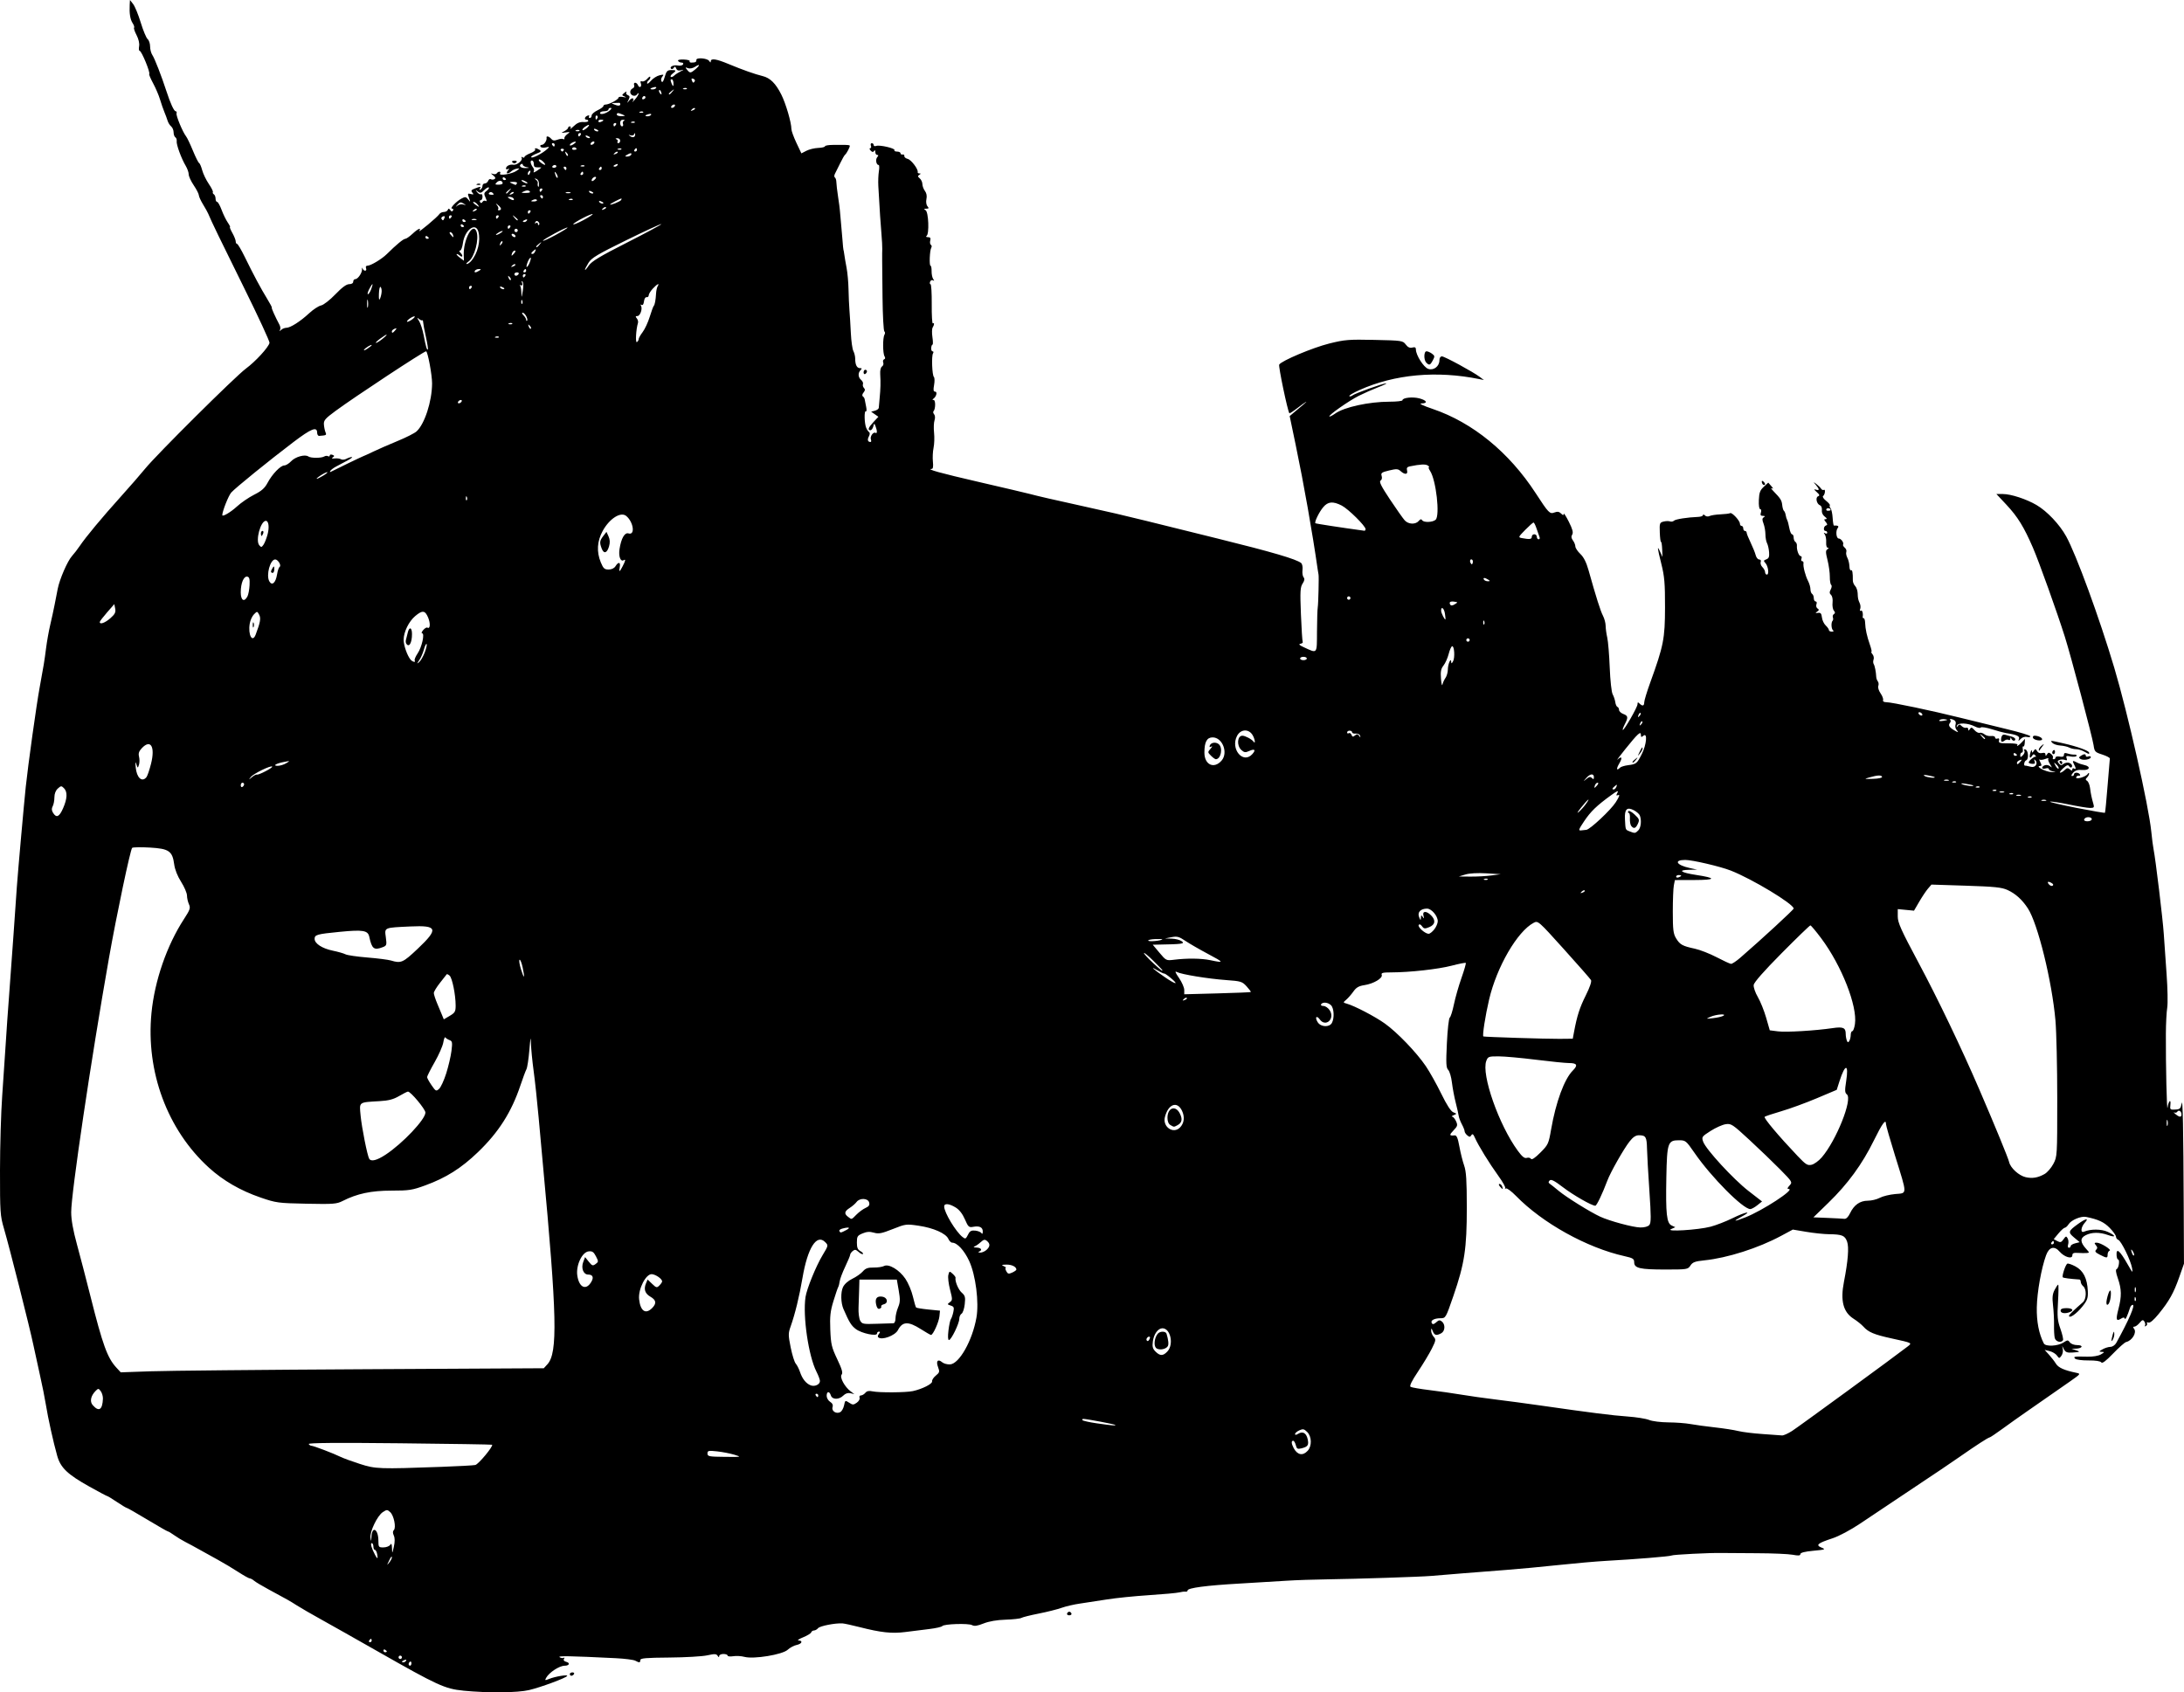 <?xml version="1.0" encoding="UTF-8" standalone="no"?>
<!-- Created with Inkscape (http://www.inkscape.org/) -->

<svg
   xmlns:dc="http://purl.org/dc/elements/1.1/"
   xmlns:cc="http://creativecommons.org/ns#"
   xmlns:rdf="http://www.w3.org/1999/02/22-rdf-syntax-ns#"
   xmlns:svg="http://www.w3.org/2000/svg"
   xmlns="http://www.w3.org/2000/svg"
   xmlns:sodipodi="http://sodipodi.sourceforge.net/DTD/sodipodi-0.dtd"
   xmlns:inkscape="http://www.inkscape.org/namespaces/inkscape"
   id="svg3039"
   version="1.1"
   inkscape:version="0.48.4 r9939"
   width="1300.907"
   height="1008.102"
   sodipodi:docname="BROV2.svg">
  <defs
     id="defs3043" />
  <sodipodi:namedview
     pagecolor="#ffffff"
     bordercolor="#666666"
     borderopacity="1"
     objecttolerance="10"
     gridtolerance="10"
     guidetolerance="10"
     inkscape:pageopacity="0"
     inkscape:pageshadow="2"
     inkscape:window-width="1636"
     inkscape:window-height="918"
     id="namedview3041"
     showgrid="false"
     inkscape:zoom="0.22612686"
     inkscape:cx="-143.99587"
     inkscape:cy="498.84143"
     inkscape:window-x="47"
     inkscape:window-y="21"
     inkscape:window-maximized="0"
     inkscape:current-layer="svg3039"
     fit-margin-top="0"
     fit-margin-left="0"
     fit-margin-right="0"
     fit-margin-bottom="0" />
  <path
     style="fill:#000000"
     d="m 275.906,1007.126 c -10.826,-1.052 -15.365,-3.131 -50.5,-23.137 -12.925,-7.359 -28.225,-15.997 -34,-19.195 -5.775,-3.198 -12.3,-6.968 -14.5,-8.379 -4.2,-2.692 -5.664,-3.522 -17,-9.626 -3.85,-2.073 -7.71,-4.388 -8.579,-5.145 -0.868,-0.756 -2.016,-1.375 -2.551,-1.375 -0.535,0 -3.649,-1.737 -6.921,-3.861 -3.272,-2.123 -8.649,-5.339 -11.949,-7.145 -3.3,-1.807 -8.25,-4.553 -11,-6.102 -2.75,-1.55 -6.581,-3.622 -8.513,-4.605 -1.932,-0.983 -4.926,-2.799 -6.654,-4.037 -1.728,-1.238 -3.413,-2.25 -3.745,-2.25 -0.332,0 -5.834,-3.15 -12.228,-7 -6.393,-3.85 -11.908,-7 -12.255,-7 -0.347,0 -2.97,-1.575 -5.829,-3.5 -2.858,-1.925 -5.435,-3.5 -5.726,-3.5 -0.291,0 -5.093,-2.549 -10.671,-5.665 -13.092,-7.313 -17.181,-11.217 -19.202,-18.335 -2.262,-7.967 -5.465,-22.418 -6.76,-30.5 -0.617,-3.85 -2.143,-11.5 -3.392,-17 -1.249,-5.5 -3.064,-13.825 -4.035,-18.5 -2.118,-10.202 -14.259,-58.246 -17.563,-69.5 -2.207,-7.517 -2.347,-9.6 -2.332,-34.5 0.01,-14.575 0.599,-34.6 1.311,-44.5 0.712,-9.9 1.669,-24.075 2.126,-31.5 0.458,-7.425 1.323,-19.8 1.923,-27.5 0.6,-7.7 1.794,-24.125 2.652,-36.5 0.859,-12.375 1.769,-25.425 2.024,-29 0.643,-9.033 4.274,-49.804 5.299,-59.5 1.387,-13.121 6.421,-49.171 8.24,-59 2.376,-12.84 2.935,-16.256 3.848,-23.5 0.52,-4.125 1.64,-10.425 2.489,-14 0.849,-3.575 2.024,-8.975 2.611,-12 0.587,-3.025 1.421,-7.3 1.855,-9.5 1.142,-5.796 5.836,-16.597 8.475,-19.5 1.25,-1.375 3.348,-4.096 4.662,-6.046 3.612,-5.361 13.24,-16.934 24.402,-29.332 5.507,-6.117 12.019,-13.596 14.47,-16.621 6.769,-8.351 53.75,-55.023 60.092,-59.697 5.7,-4.2 13.476,-12.679 14.057,-15.328 0.178,-0.811 -6.689,-15.65 -15.26,-32.975 -14.092,-28.485 -19.487,-39.644 -21.272,-44 -0.338,-0.825 -1.717,-3.3 -3.064,-5.5 -1.347,-2.2 -2.478,-4.675 -2.511,-5.5 -0.034,-0.825 -1.403,-3.48 -3.043,-5.9 -1.64,-2.42 -2.983,-5.345 -2.986,-6.5 0,-1.155 -0.811,-3.45 -1.798,-5.1 -2.587,-4.326 -5.656,-12.722 -5.358,-14.661 0.14,-0.914 -0.216,-1.953 -0.793,-2.309 -0.576,-0.356 -1.048,-1.691 -1.048,-2.966 0,-1.275 -0.658,-2.864 -1.461,-3.531 -0.804,-0.667 -1.754,-2.185 -2.111,-3.372 -0.357,-1.188 -1.217,-3.51 -1.909,-5.16 -0.693,-1.65 -1.862,-5.025 -2.598,-7.5 -0.737,-2.475 -2.583,-6.799 -4.104,-9.609 -1.521,-2.81 -2.572,-5.302 -2.335,-5.538 0.805,-0.805 -4.582,-13.853 -5.719,-13.853 -0.44,0 -0.577,-1.232 -0.304,-2.738 0.301,-1.659 -0.301,-4.267 -1.527,-6.62 -1.113,-2.135 -1.776,-4.13 -1.473,-4.432 0.302,-0.303 -0.088,-1.523 -0.867,-2.713 -1.446,-2.207 -2.01,-5.731 -1.741,-10.882 L 77.406,0 l 1.901,2.417 c 1.046,1.33 3.085,6.297 4.531,11.038 1.446,4.741 3.291,9.169 4.098,9.84 0.808,0.671 1.469,2.639 1.469,4.374 0,1.735 0.61,4.043 1.355,5.128 1.328,1.932 5.455,12.54 8.355,21.473 2.379,7.327 4.53,12 5.525,12 0.512,0 0.745,0.561 0.516,1.246 -0.431,1.294 3.649,11.128 5.707,13.754 0.646,0.825 2.471,4.65 4.054,8.5 1.583,3.85 3.233,7.147 3.666,7.327 0.433,0.18 1.266,2.108 1.852,4.285 0.586,2.177 2.355,5.848 3.93,8.159 1.576,2.311 2.672,4.514 2.436,4.896 -0.236,0.382 0.028,0.977 0.587,1.323 0.559,0.345 1.016,1.502 1.016,2.569 0,1.068 0.413,1.941 0.917,1.941 0.504,0 1.71,2.138 2.679,4.75 0.969,2.612 2.612,5.987 3.651,7.5 1.039,1.512 1.641,2.75 1.338,2.75 -0.303,0 0.341,1.589 1.432,3.53 1.091,1.942 1.983,4.192 1.983,5 0,0.808 0.357,1.47 0.794,1.47 0.437,0 2.5,3.487 4.585,7.75 5.275,10.782 9.611,18.888 13.384,25.02 1.77,2.876 3.004,5.23 2.743,5.23 -0.421,0 1.959,5.317 4.607,10.291 0.524,0.985 0.647,2.335 0.273,3 -0.495,0.88 -0.314,0.869 0.666,-0.041 0.741,-0.688 2.126,-1.25 3.077,-1.25 2.424,0 8.328,-3.755 13.587,-8.643 2.452,-2.278 5.659,-4.383 7.127,-4.676 1.506,-0.301 5.212,-3.181 8.503,-6.607 3.973,-4.137 6.602,-6.074 8.243,-6.074 1.475,0 2.409,-0.582 2.409,-1.5 0,-0.825 0.567,-1.5 1.26,-1.5 1.574,0 4.22,-3.99 3.979,-6 -0.117,-0.97 0.015,-1.059 0.374,-0.25 0.793,1.789 2.717,1.551 2.026,-0.25 -0.344,-0.897 -0.01,-1.5 0.836,-1.5 1.98,0 8.534,-3.94 11.584,-6.964 5.528,-5.48 9.822,-9.036 10.91,-9.036 0.627,0 2.579,-1.348 4.336,-2.995 3.273,-3.068 5.403,-3.987 4.064,-1.755 -0.965,1.61 10.869,-8.286 11.931,-9.977 0.44,-0.7 1.64,-1.273 2.667,-1.273 1.027,0 2.095,-0.562 2.374,-1.25 0.394,-0.972 0.719,-0.948 1.458,0.107 0.665,0.948 1.157,1.023 1.635,0.25 0.376,-0.609 0.129,-1.107 -0.549,-1.107 -1.606,0 2.429,-4.295 5.658,-6.023 2.188,-1.171 2.656,-1.101 3.974,0.598 1.383,1.783 1.418,1.713 0.467,-0.947 -0.942,-2.634 -0.855,-2.827 1.051,-2.329 1.696,0.444 1.865,0.285 0.913,-0.861 -0.936,-1.128 -0.64,-1.605 1.508,-2.421 3.411,-1.297 3.823,-1.278 2.948,0.138 -0.442,0.715 -0.274,0.883 0.441,0.441 0.635,-0.392 1.155,-1.362 1.155,-2.155 0,-0.793 0.627,-1.441 1.393,-1.441 0.766,0 1.663,-0.704 1.993,-1.563 0.33,-0.86 1.053,-1.283 1.607,-0.941 0.554,0.342 1.525,0.302 2.159,-0.089 0.797,-0.492 0.566,-1.168 -0.75,-2.194 -1.578,-1.229 -1.609,-1.381 -0.183,-0.891 0.945,0.325 1.984,0.161 2.309,-0.365 0.325,-0.526 1.041,-0.956 1.591,-0.956 0.55,0 0.708,0.472 0.352,1.048 -1.01,1.635 7.161,0.331 9.782,-1.56 2.078,-1.5 2.097,-1.599 0.248,-1.305 -1.1,0.175 -2.595,0.88 -3.321,1.567 -1.99,1.883 -3.647,1.526 -2.051,-0.442 0.932,-1.15 0.972,-1.451 0.122,-0.941 -0.688,0.413 -1.25,0.301 -1.25,-0.249 0,-1.456 2.218,-2.615 4.336,-2.266 2.198,0.362 5.88,-2.695 4.986,-4.141 -0.361,-0.585 -0.138,-0.716 0.524,-0.307 0.635,0.392 1.155,0.321 1.155,-0.159 0,-0.48 1.555,-1.482 3.455,-2.228 1.9,-0.746 3.224,-1.73 2.941,-2.187 -0.691,-1.117 0.752,-1.027 2.604,0.164 1.208,0.776 0.868,1.205 -1.75,2.204 -1.788,0.682 -3.25,1.577 -3.25,1.989 0,1.417 6.745,-1.982 9.871,-4.974 1.143,-1.094 0.953,-1.207 -1.141,-0.682 -1.411,0.354 -2.805,0.157 -3.18,-0.451 -0.367,-0.595 -0.015,-1.081 0.784,-1.081 1.387,0 3.16,-2.668 2.825,-4.25 -0.27,-1.275 1.532,-0.827 2.796,0.696 0.895,1.079 1.836,1.204 3.706,0.493 1.379,-0.524 2.93,-0.691 3.447,-0.371 0.517,0.32 0.817,0.13 0.666,-0.422 -0.151,-0.552 0.617,-1.668 1.706,-2.48 1.88,-1.401 1.829,-1.454 -1,-1.051 -2.817,0.401 -2.857,0.36 -0.731,-0.747 1.238,-0.645 2.25,-1.553 2.25,-2.019 0,-0.466 0.477,-0.847 1.059,-0.847 0.583,0 0.73,0.562 0.327,1.25 -0.402,0.688 0.486,0.058 1.975,-1.398 1.868,-1.827 3.627,-2.584 5.673,-2.443 1.631,0.113 2.966,-0.158 2.966,-0.602 0,-0.444 -0.45,-0.807 -1,-0.807 -1.569,0 -1.17,-1.721 0.552,-2.382 0.89,-0.341 1.291,-0.174 0.941,0.393 -0.336,0.544 -0.134,0.989 0.448,0.989 0.582,0 1.059,-0.654 1.059,-1.453 0,-0.799 1.575,-2.2 3.5,-3.114 1.925,-0.913 3.5,-2.06 3.5,-2.547 0,-0.487 0.606,-0.886 1.346,-0.886 2.023,0 7.654,-3.011 7.654,-4.092 0,-0.52 1.238,-0.705 2.75,-0.411 1.931,0.375 2.2,0.292 0.903,-0.278 -1.771,-0.779 -1.774,-0.872 -0.058,-2.265 0.984,-0.799 1.48,-0.938 1.103,-0.308 -0.377,0.63 0.01,1.411 0.851,1.735 1.232,0.473 1.319,1.039 0.439,2.855 -1.049,2.163 -1.029,2.178 0.447,0.338 1.675,-2.09 3.421,-1.466 1.958,0.7 -0.491,0.727 0.118,0.175 1.353,-1.226 1.235,-1.401 2.24,-2.997 2.235,-3.547 -0.01,-0.55 -0.408,-0.372 -0.894,0.396 -1.101,1.738 -4.086,0.718 -4.086,-1.396 0,-0.86 0.647,-1.811 1.437,-2.114 0.79,-0.303 1.192,-1.189 0.893,-1.969 -0.299,-0.779 -0.032,-1.417 0.595,-1.417 0.626,0 1.396,0.672 1.712,1.494 0.315,0.822 0.957,1.257 1.425,0.968 0.468,-0.289 0.575,-1.248 0.236,-2.131 -0.417,-1.086 -0.166,-1.455 0.774,-1.141 0.764,0.255 2.171,-0.471 3.126,-1.614 0.955,-1.142 1.752,-1.541 1.77,-0.886 0.018,0.655 -0.417,1.469 -0.967,1.809 -0.55,0.34 -0.984,1.154 -0.964,1.809 0.02,0.655 1.032,0.014 2.25,-1.424 1.218,-1.438 3.53,-2.929 5.139,-3.313 2.54,-0.606 2.759,-0.498 1.664,0.821 -0.716,0.863 -0.914,2.078 -0.459,2.813 0.538,0.868 1.172,-0.022 1.926,-2.706 0.945,-3.361 1.549,-4.007 3.784,-4.046 3.116,-0.054 3.296,0.361 0.911,2.104 -0.962,0.703 -1.465,1.562 -1.119,1.908 0.346,0.346 1.246,0.037 1.998,-0.686 0.753,-0.723 2.494,-1.872 3.869,-2.553 2.216,-1.097 2.244,-1.172 0.245,-0.663 -1.549,0.394 -2.454,0.057 -2.889,-1.079 -0.496,-1.292 -0.81,-1.368 -1.441,-0.348 -0.444,0.718 -1.155,0.956 -1.582,0.529 -1.176,-1.176 1.493,-2.423 4.114,-1.921 1.275,0.244 2.623,-0.049 2.994,-0.651 0.375,-0.606 0.01,-1.094 -0.824,-1.094 -0.825,0 -1.777,-0.448 -2.115,-0.995 -0.374,-0.606 0.956,-0.933 3.4,-0.838 2.208,0.086 3.782,0.534 3.497,0.995 -0.285,0.461 0.184,0.838 1.041,0.838 2.345,0 3.071,-0.388 2.949,-1.575 -0.165,-1.616 6.587,-1.075 7.654,0.613 0.63,0.996 0.93,1.064 0.94,0.212 0.024,-1.965 3.193,-1.485 10.636,1.611 8.243,3.428 15.668,6.057 20.226,7.161 4.479,1.085 7.785,4.348 11.123,10.978 2.707,5.375 6.029,16.705 6.031,20.564 4e-4,1.065 1.339,4.766 2.976,8.224 l 2.975,6.288 2.986,-1.544 c 1.642,-0.849 4.803,-1.615 7.024,-1.702 2.221,-0.087 4.039,-0.525 4.039,-0.973 0,-0.448 2.138,-0.817 4.75,-0.82 2.612,-0.003 5.839,-0.012 7.17,-0.019 1.331,-0.007 2.599,0.167 2.819,0.387 0.425,0.425 -1.802,4.754 -2.879,5.595 -0.352,0.275 -1.626,2.525 -2.83,5 -1.204,2.475 -2.595,5.267 -3.089,6.204 -0.494,0.937 -0.514,1.941 -0.044,2.232 0.47,0.29 0.869,1.549 0.887,2.796 0.018,1.248 0.481,5.193 1.03,8.768 0.549,3.575 1.026,7.175 1.06,8 0.034,0.825 0.296,3.75 0.581,6.5 0.285,2.75 0.717,7.7 0.959,11 0.242,3.3 0.504,6 0.583,6 0.078,0 0.306,1.249 0.507,2.777 0.201,1.527 0.817,5.127 1.368,8 0.551,2.873 1.069,8.598 1.151,12.723 0.082,4.125 0.331,9.75 0.555,12.5 0.224,2.75 0.597,8.896 0.831,13.659 0.233,4.762 0.912,9.57 1.508,10.684 0.596,1.114 1.084,3.143 1.084,4.51 0,3.636 1,5.648 2.807,5.648 1.239,0 1.326,0.267 0.393,1.2 -1.658,1.658 -1.501,4.305 0.345,5.838 0.85,0.705 1.335,1.831 1.078,2.501 -0.257,0.67 0.018,1.704 0.612,2.297 0.773,0.773 0.698,1.54 -0.264,2.698 -0.792,0.954 -0.959,1.895 -0.408,2.292 0.515,0.371 0.999,1.124 1.076,1.674 0.077,0.55 0.463,2.519 0.857,4.375 0.394,1.856 0.331,3.137 -0.14,2.846 -1.07,-0.661 -0.929,7.071 0.179,9.779 0.45,1.1 1.235,2.28 1.744,2.623 0.557,0.374 0.5,1.419 -0.142,2.619 -1.038,1.94 -0.635,3.259 0.997,3.259 0.441,0 0.541,-0.681 0.221,-1.513 -0.669,-1.743 1.435,-4.734 2.757,-3.917 1.055,0.652 1.047,-1.301 -0.016,-4.016 -0.727,-1.858 -0.788,-1.846 -1.336,0.25 -0.316,1.208 -1.067,2.196 -1.668,2.196 -1.84,0 -1.233,-1.64 1.815,-4.902 l 2.908,-3.113 -2.158,-1.517 -2.158,-1.517 2.25,-0.592 c 1.238,-0.326 2.275,-1.102 2.305,-1.726 0.03,-0.623 0.254,-3.158 0.497,-5.633 0.562,-5.709 0.656,-9.503 0.356,-14.339 -0.144,-2.316 0.282,-4.16 1.073,-4.649 0.721,-0.446 1.046,-1.502 0.722,-2.347 -0.324,-0.845 -0.085,-1.704 0.531,-1.91 0.693,-0.231 0.791,-0.908 0.256,-1.772 -1.095,-1.773 -1.131,-11.136 -0.049,-12.887 0.449,-0.726 0.42,-1.607 -0.062,-1.958 -0.483,-0.351 -0.975,-9.413 -1.093,-20.138 -0.252,-22.876 -0.267,-25.673 -0.155,-29 0.046,-1.375 -0.174,-5.425 -0.49,-9 -0.516,-5.835 -1.01,-13.409 -1.859,-28.5 -0.155,-2.75 0,-6.688 0.334,-8.75 0.339,-2.062 0.274,-3.75 -0.143,-3.75 -1.408,0 -2.016,-3.243 -0.868,-4.627 0.834,-1.005 0.839,-1.373 0.017,-1.373 -0.617,0 -1.129,-0.787 -1.138,-1.75 -0.01,-1.115 -0.282,-1.337 -0.75,-0.611 -0.532,0.825 -1.09,0.756 -2.024,-0.25 -0.709,-0.764 -0.836,-1.389 -0.281,-1.389 0.554,0 0.749,-0.675 0.432,-1.5 -0.317,-0.825 -0.077,-1.5 0.531,-1.5 0.609,0 1.107,0.498 1.107,1.107 0,0.609 0.685,0.844 1.522,0.523 2.005,-0.769 11.545,1.452 10.877,2.532 -0.285,0.461 0.409,0.838 1.541,0.838 1.133,0 2.059,0.45 2.059,1 0,0.55 0.562,0.887 1.25,0.75 0.688,-0.138 1.153,0.267 1.033,0.9 -0.119,0.632 0.785,1.401 2.01,1.709 2.105,0.528 6.429,6.277 5.936,7.891 -0.126,0.412 0.333,0.757 1.021,0.765 0.963,0.012 0.952,0.204 -0.047,0.838 -1.036,0.657 -0.986,1.081 0.25,2.107 0.851,0.706 1.562,2.242 1.579,3.412 0.017,1.17 0.705,3.019 1.529,4.108 0.954,1.262 1.273,3 0.88,4.791 -0.358,1.63 -0.109,3.423 0.594,4.269 0.988,1.19 0.866,1.462 -0.662,1.474 -1.538,0.013 -1.611,0.181 -0.408,0.942 1.747,1.105 2.238,14.107 0.577,15.278 -0.601,0.424 -0.252,0.741 0.825,0.75 1.371,0.011 1.728,0.546 1.344,2.014 -0.287,1.099 -0.108,2.256 0.4,2.569 0.507,0.314 0.602,1.088 0.211,1.722 -0.931,1.507 -1.297,10.71 -0.426,10.71 0.37,0 0.649,1.462 0.62,3.25 -0.029,1.788 0.406,3.899 0.966,4.692 0.729,1.032 0.693,1.247 -0.126,0.756 -0.63,-0.377 -1.403,-0.014 -1.719,0.808 -0.315,0.822 -0.205,1.494 0.245,1.494 0.45,0 0.774,5.357 0.719,11.905 -0.055,6.548 0.237,11.696 0.65,11.441 0.99,-0.612 0.931,0.82 -0.1,2.446 -0.451,0.711 -0.515,3.298 -0.143,5.75 0.372,2.452 0.394,4.458 0.048,4.458 -0.346,0 -0.697,0.9 -0.779,2 -0.083,1.1 0.298,2 0.846,2 0.548,0 0.655,0.554 0.236,1.23 -0.978,1.582 -0.545,12.982 0.534,14.061 0.451,0.451 0.495,2.595 0.099,4.764 -0.545,2.982 -0.396,3.944 0.613,3.944 1.489,0 0.756,3.012 -1.03,4.235 -0.725,0.497 -0.674,0.74 0.158,0.75 1.24,0.015 1.163,5.455 -0.095,6.713 -0.34,0.34 -0.162,1.167 0.395,1.838 0.589,0.71 0.679,2.213 0.215,3.592 -0.439,1.304 -0.557,4.622 -0.262,7.372 0.295,2.75 0.157,6.8 -0.306,9 -0.463,2.2 -0.635,5.912 -0.382,8.25 0.297,2.748 0.061,4.261 -0.668,4.28 -3.592,0.097 4.867,2.442 28.373,7.867 14.575,3.364 28.075,6.537 30,7.053 4.813,1.289 14.295,3.473 30.652,7.059 15.955,3.498 26.335,5.905 38.348,8.892 4.675,1.162 24.011,5.95 42.969,10.639 32.452,8.026 46.879,12.259 49.666,14.573 0.663,0.55 1.027,2.405 0.81,4.122 -0.217,1.717 0.074,3.687 0.647,4.377 0.741,0.892 0.571,1.974 -0.587,3.741 -1.404,2.143 -1.542,4.662 -1.001,18.27 0.345,8.681 0.828,16.109 1.074,16.506 0.245,0.397 -0.347,0.875 -1.316,1.063 -1.277,0.247 -0.798,0.788 1.738,1.964 8.498,3.941 7.99,4.528 8.076,-9.337 0.042,-6.775 0.242,-13.207 0.445,-14.294 0.352,-1.89 0.756,-18.483 0.476,-19.523 -0.074,-0.275 -0.296,-1.625 -0.494,-3 -3.239,-22.558 -8.247,-50.897 -13.162,-74.467 l -3.538,-16.967 2.399,-2.033 c 1.319,-1.118 3.751,-3.158 5.404,-4.533 4.055,-3.374 1.916,-2.158 -3.403,1.935 -2.363,1.818 -4.424,3.139 -4.581,2.935 -1.056,-1.372 -6.63,-28.05 -6.055,-28.98 1.421,-2.299 19.911,-10.083 29.816,-12.553 9.238,-2.303 11.579,-2.49 26.944,-2.154 16.339,0.357 16.879,0.437 18.618,2.743 1.258,1.667 2.427,2.209 3.923,1.817 1.576,-0.412 2.132,-0.101 2.132,1.192 0,3.314 4.587,10.538 7.299,11.496 3.244,1.145 6.701,-1.48 6.701,-5.087 0,-1.414 0.593,-2.345 1.494,-2.345 1.578,0 18.588,9.241 22.63,12.294 l 2.376,1.794 -2.67,-0.543 c -25.476,-5.182 -50.47,-2.905 -71.454,6.51 -3.665,1.645 -6.385,3.269 -6.045,3.61 0.341,0.341 1.193,0.152 1.894,-0.419 1.496,-1.219 18.393,-7.269 20.104,-7.198 0.644,0.027 -1.543,1.094 -4.859,2.371 -3.316,1.277 -8.491,3.562 -11.5,5.077 -5.938,2.99 -18.206,11.602 -17.514,12.294 0.235,0.235 1.805,-0.554 3.489,-1.753 5.352,-3.811 20.163,-7.038 32.304,-7.038 4.263,-9e-5 7.75,-0.394 7.75,-0.875 0,-1.516 6.11,-2.172 10.135,-1.089 4.477,1.206 5.122,2.944 1.115,3.005 -1.686,0.026 0.924,1.291 6.75,3.272 23.838,8.104 45.528,25.848 61.348,50.187 7.686,11.824 8.39,12.55 11.16,11.497 1.793,-0.682 2.823,-0.522 3.958,0.612 1.169,1.169 1.541,1.22 1.565,0.212 0.017,-0.727 1.388,1.379 3.046,4.679 2.232,4.441 2.759,6.426 2.028,7.641 -0.693,1.153 -0.568,2.194 0.422,3.5 0.775,1.023 1.423,2.624 1.44,3.559 0.017,0.935 1.359,2.96 2.982,4.5 2.024,1.922 3.567,4.998 4.913,9.801 4.477,15.965 7.076,24.168 8.556,27 0.862,1.65 1.581,4.35 1.598,6 0.017,1.65 0.447,4.804 0.957,7.008 0.509,2.205 1.173,10.221 1.474,17.814 0.311,7.834 1.07,14.751 1.754,15.992 0.663,1.202 1.366,3.311 1.562,4.686 0.196,1.375 0.779,2.65 1.295,2.833 0.516,0.183 0.939,0.982 0.939,1.775 0,0.793 1.125,1.869 2.5,2.392 2.921,1.11 3.058,2.02 0.926,6.143 -0.866,1.674 -1.413,3.204 -1.216,3.402 0.626,0.626 8.789,-13.584 8.789,-15.3 0,-1.279 0.267,-1.377 1.2,-0.444 1.741,1.741 2.8,1.474 2.8,-0.706 0,-1.049 1.605,-6.336 3.567,-11.75 7.965,-21.978 8.791,-26.175 8.822,-44.844 0.024,-14.272 -0.326,-18.417 -2.181,-25.829 -2.497,-9.98 -2.642,-11.486 -0.689,-7.171 l 1.358,3 -0.189,-4.646 c -0.104,-2.555 -0.414,-4.512 -0.689,-4.348 -0.275,0.164 -0.6,-2.353 -0.723,-5.592 -0.208,-5.512 -0.064,-5.93 2.248,-6.51 1.359,-0.341 3.092,-0.382 3.851,-0.09 0.759,0.291 1.815,0.095 2.347,-0.437 0.894,-0.894 8.002,-2.003 14.527,-2.266 1.512,-0.061 2.75,-0.539 2.75,-1.061 0,-0.522 0.519,-0.431 1.153,0.203 0.673,0.673 1.818,0.821 2.75,0.355 0.878,-0.439 3.818,-0.893 6.532,-1.009 2.715,-0.116 5.3,-0.436 5.746,-0.712 1.047,-0.647 5.819,4.485 5.819,6.258 0,0.745 0.45,1.354 1,1.354 0.55,0 1,0.675 1,1.5 0,0.825 0.45,1.5 1,1.5 0.55,0 1,0.452 1,1.005 0,0.553 1.067,3.217 2.372,5.922 1.305,2.704 2.663,6.077 3.019,7.495 0.356,1.418 1.299,2.578 2.097,2.578 0.866,0 1.222,0.593 0.884,1.474 -0.311,0.811 0.153,2.193 1.031,3.071 0.878,0.878 1.597,2.24 1.597,3.026 0,0.786 0.482,1.429 1.072,1.429 1.454,0 0.759,-5.152 -0.936,-6.936 -1.16,-1.22 -1.073,-1.543 0.575,-2.153 1.509,-0.558 1.877,-1.513 1.658,-4.299 -0.155,-1.97 -0.707,-4.376 -1.226,-5.347 -0.519,-0.971 -0.95,-3.34 -0.957,-5.265 -0.01,-1.925 -0.519,-4.813 -1.138,-6.417 -0.875,-2.269 -0.839,-3.099 0.164,-3.735 0.942,-0.597 0.799,-0.822 -0.529,-0.833 -1.36,-0.011 -1.658,-0.519 -1.183,-2.015 0.359,-1.131 0.18,-2 -0.413,-2 -0.629,0 -0.956,-2.159 -0.817,-5.404 0.188,-4.414 0.723,-5.861 2.919,-7.896 l 2.689,-2.492 1.811,2.068 c 1.262,1.442 1.357,1.826 0.311,1.269 -0.825,-0.439 -0.375,0.362 1,1.781 4.273,4.409 4.884,5.388 5.197,8.324 0.167,1.567 0.629,3.094 1.028,3.393 0.399,0.299 0.862,1.424 1.029,2.5 0.167,1.076 0.57,2.407 0.894,2.957 0.324,0.55 0.894,2.688 1.266,4.75 0.372,2.062 1.106,3.75 1.631,3.75 0.525,0 0.955,0.873 0.955,1.941 0,1.068 0.471,2.232 1.048,2.589 0.576,0.356 0.979,1.395 0.895,2.309 -0.226,2.458 1.145,6.161 2.281,6.161 0.545,0 0.731,0.675 0.415,1.5 -0.317,0.825 -0.12,1.5 0.437,1.5 0.557,0 0.908,0.562 0.78,1.25 -0.34,1.828 1.121,7.477 2.733,10.567 0.77,1.475 1.402,3.669 1.406,4.874 0,1.205 0.456,2.469 1.006,2.809 0.55,0.34 1,1.491 1,2.559 0,1.068 0.498,1.941 1.107,1.941 0.623,0 0.827,0.73 0.466,1.67 -0.353,0.919 -0.063,2.043 0.643,2.5 1.02,0.659 0.975,1.044 -0.216,1.872 -1.24,0.861 -1.154,0.991 0.5,0.75 1.563,-0.228 2.074,0.363 2.337,2.708 0.185,1.65 1.198,3.805 2.25,4.789 1.052,0.984 1.913,2.221 1.913,2.75 0,0.529 0.787,0.954 1.75,0.946 0.988,-0.009 1.315,-0.335 0.75,-0.75 -1.11,-0.815 -1.307,-4.761 -0.289,-5.779 0.358,-0.358 0.426,-1.237 0.152,-1.952 -0.275,-0.716 0,-1.612 0.618,-1.991 0.817,-0.505 0.806,-1.065 -0.043,-2.087 -0.638,-0.768 -0.983,-2.908 -0.768,-4.754 0.226,-1.932 -0.156,-3.868 -0.898,-4.562 -0.98,-0.916 -1.023,-1.705 -0.178,-3.284 0.612,-1.143 0.729,-2.359 0.259,-2.702 -0.469,-0.343 -0.834,-2.528 -0.81,-4.857 0.024,-2.329 -0.589,-6.771 -1.361,-9.872 -1.183,-4.749 -1.189,-5.774 -0.043,-6.501 0.861,-0.546 0.934,-0.868 0.198,-0.878 -0.684,-0.009 -1.08,-1.352 -0.961,-3.265 0.111,-1.788 -0.265,-3.899 -0.837,-4.692 -0.774,-1.074 -0.721,-1.251 0.211,-0.691 0.688,0.413 1.25,0.274 1.25,-0.308 0,-0.582 -0.45,-1.059 -1,-1.059 -1.444,0 -1.232,-2.755 0.25,-3.254 0.975,-0.328 0.948,-0.787 -0.122,-2.083 -1.163,-1.409 -1.163,-1.667 0,-1.694 0.901,-0.021 0.685,-0.551 -0.628,-1.543 -1.225,-0.925 -1.882,-2.414 -1.695,-3.84 0.173,-1.319 -0.309,-2.564 -1.111,-2.872 -2.033,-0.78 -2.86,-4.712 -1.131,-5.375 1.091,-0.419 0.904,-0.987 -0.828,-2.523 -1.703,-1.51 -1.819,-1.851 -0.485,-1.43 2.22,0.701 2.22,-0.173 0,-2.789 -1.701,-2.003 -1.694,-2.02 0.25,-0.579 1.1,0.816 2.365,2.055 2.812,2.754 0.446,0.699 1.183,1.041 1.637,0.761 1.16,-0.717 0.764,2.816 -0.41,3.658 -0.534,0.383 0.269,1.657 1.803,2.864 1.52,1.196 2.519,2.419 2.22,2.718 -0.299,0.299 -0.106,1.072 0.43,1.717 0.536,0.645 1.094,3.237 1.241,5.758 0.147,2.522 0.492,4.569 0.767,4.55 2.4,-0.167 3.152,0.319 2.247,1.452 -1.341,1.68 -0.886,6.25 0.622,6.25 1.374,0 3.212,2.56 2.576,3.589 -0.233,0.376 0.22,1.218 1.007,1.871 0.786,0.653 1.197,1.793 0.912,2.535 -0.285,0.742 0,2.312 0.628,3.489 0.63,1.177 1.183,3.447 1.228,5.044 0.045,1.597 0.465,2.667 0.931,2.378 0.794,-0.491 1.153,1.475 1.101,6.03 -0.012,1.065 0.601,2.56 1.363,3.321 0.762,0.762 1.442,2.703 1.51,4.314 0.14,3.284 0.231,3.709 1.318,6.179 0.424,0.963 0.503,2.448 0.175,3.302 -0.342,0.89 -0.174,1.291 0.393,0.941 0.861,-0.532 1.462,1.508 1.107,3.757 -0.065,0.412 0.219,0.75 0.632,0.75 0.412,0 0.786,1.238 0.83,2.75 0.106,3.625 1.054,7.963 2.86,13.08 0.809,2.294 1.211,4.17 0.893,4.17 -0.318,0 -0.023,0.669 0.656,1.487 0.679,0.818 0.958,2.209 0.619,3.09 -0.338,0.882 -0.304,2.106 0.075,2.72 0.669,1.082 1.365,4.622 1.515,7.702 0.04,0.825 0.47,2.005 0.954,2.623 0.484,0.618 0.606,1.839 0.27,2.715 -0.336,0.875 0.267,2.845 1.34,4.377 1.073,1.532 1.752,3.348 1.51,4.035 -0.271,0.768 0.46,1.253 1.893,1.258 3.235,0.011 27.524,5.118 44.34,9.322 7.696,1.924 20.181,4.983 27.743,6.797 7.562,1.814 13.75,3.705 13.75,4.202 0,0.497 -0.908,0.667 -2.018,0.377 -1.157,-0.303 -2.732,0.181 -3.694,1.133 -1.535,1.52 -1.624,1.522 -1.056,0.021 0.607,-1.605 -1.522,-2.553 -7.732,-3.443 -1.1,-0.158 -4.815,-1.17 -8.255,-2.249 -3.44,-1.079 -6.503,-1.56 -6.807,-1.069 -0.303,0.491 -1.881,0.206 -3.506,-0.634 -4.105,-2.123 -10.093,-2.384 -10.65,-0.465 -0.343,1.181 -0.237,1.218 0.496,0.176 0.768,-1.092 1.177,-1.078 2.335,0.08 0.772,0.772 1.963,1.218 2.645,0.991 0.683,-0.228 1.248,0.186 1.256,0.92 0.012,1.017 0.235,0.985 0.944,-0.135 0.787,-1.244 1.204,-1.153 2.735,0.593 0.994,1.134 2.384,1.864 3.09,1.623 0.706,-0.241 2.006,0.162 2.889,0.894 0.883,0.733 2.668,1.193 3.966,1.023 1.321,-0.173 2.361,0.21 2.361,0.869 0,0.648 0.624,0.939 1.387,0.646 0.928,-0.356 1.24,0.028 0.944,1.161 -0.38,1.452 0.405,1.69 5.518,1.675 3.278,-0.01 5.752,0.32 5.497,0.732 -0.939,1.52 0.635,0.687 2.515,-1.33 l 1.938,-2.08 -0.149,2.484 c -0.082,1.366 -0.463,2.291 -0.847,2.054 -0.384,-0.237 -0.522,0.481 -0.307,1.596 0.215,1.115 -0.034,2.027 -0.552,2.027 -0.518,0 -0.943,0.707 -0.943,1.571 0,1.425 0.145,1.426 1.564,0.008 0.86,-0.86 1.247,-2.076 0.861,-2.701 -0.429,-0.694 -0.162,-0.957 0.686,-0.675 1.71,0.569 2.042,5.801 0.408,6.429 -1.178,0.452 -1.718,3.315 -0.602,3.195 0.321,-0.035 0.808,0.024 1.083,0.13 0.275,0.106 1.468,0.375 2.651,0.597 2.46,0.462 4.051,-2.257 2.322,-3.97 -0.787,-0.78 -0.912,-0.609 -0.447,0.612 0.487,1.279 0.134,1.656 -1.441,1.537 -1.147,-0.086 -2.086,-0.442 -2.086,-0.789 0,-1.086 3.627,-3.972 4.34,-3.453 0.372,0.272 0.205,-0.061 -0.373,-0.739 -0.823,-0.967 -1.245,-0.918 -1.954,0.229 -1.285,2.08 -1.819,0.968 -0.95,-1.979 0.406,-1.375 0.789,-1.825 0.852,-1 0.102,1.333 0.227,1.333 1.118,0 0.88,-1.317 1.123,-1.298 1.982,0.157 0.605,1.023 1.746,1.457 2.982,1.133 1.278,-0.334 2.008,-0.029 2.018,0.843 0.012,1.106 0.188,1.093 0.924,-0.069 0.75,-1.185 1.181,-1.209 2.474,-0.137 0.861,0.714 1.319,1.698 1.017,2.186 -0.301,0.488 -0.072,0.887 0.511,0.887 0.582,0 1.059,-0.459 1.059,-1.02 0,-0.561 1.125,-0.816 2.5,-0.566 1.758,0.319 2.5,0.008 2.5,-1.048 0,-1.109 0.588,-1.308 2.25,-0.762 1.238,0.406 3.047,0.689 4.022,0.628 0.974,-0.061 1.52,0.297 1.211,0.796 -0.308,0.499 -1.901,0.639 -3.539,0.311 -2.478,-0.496 -2.873,-0.32 -2.35,1.044 0.466,1.214 0.211,1.48 -0.982,1.022 -0.886,-0.34 -2.337,-0.34 -3.224,4.9e-4 -1.327,0.509 -1.388,0.89 -0.342,2.149 0.881,1.062 1.589,1.211 2.313,0.488 0.573,-0.573 1.826,-1.042 2.783,-1.042 1.919,0 3.435,1.757 2.405,2.788 -0.36,0.36 -1.017,0.068 -1.46,-0.649 -0.616,-0.997 -1.461,-0.696 -3.592,1.279 -1.532,1.42 -2.303,2.582 -1.712,2.582 0.591,0 1.794,-0.72 2.674,-1.599 1.279,-1.279 1.894,-1.355 3.071,-0.378 1.109,0.921 1.472,0.931 1.472,0.04 0,-0.65 0.45,-0.903 1,-0.563 1.284,0.793 1.271,-0.125 -0.035,-2.566 -1.155,-2.158 -0.757,-2.378 1.799,-0.995 0.955,0.517 2.899,1.182 4.32,1.477 4.188,0.871 3.248,3.346 -1.13,2.975 -2.699,-0.229 -4.198,0.221 -5.488,1.647 -1.018,1.125 -1.283,1.962 -0.62,1.962 0.635,0 1.155,-0.45 1.155,-1 0,-1.311 2.701,-1.292 3.515,0.025 0.348,0.564 0.094,0.901 -0.566,0.75 -0.66,-0.151 -1.398,0.265 -1.641,0.924 -0.596,1.618 5.735,-0.165 6.856,-1.931 0.443,-0.698 0.812,-0.796 0.82,-0.218 0.01,0.578 -0.543,1.609 -1.226,2.292 -0.989,0.989 -0.978,1.405 0.056,2.044 0.714,0.441 1.495,2.335 1.735,4.208 0.467,3.631 0.972,6.039 2.027,9.656 0.565,1.936 0.283,2.25 -2.018,2.25 -1.471,0 -7.168,-0.931 -12.659,-2.069 -5.492,-1.138 -10.506,-1.895 -11.143,-1.683 -0.637,0.212 6.377,1.873 15.587,3.691 9.21,1.818 16.898,3.138 17.084,2.933 0.186,-0.205 0.883,-7.347 1.548,-15.872 0.665,-8.525 1.28,-15.908 1.367,-16.406 0.087,-0.498 -1.927,-1.573 -4.476,-2.389 -4.342,-1.39 -4.67,-1.741 -5.212,-5.594 -0.659,-4.682 -13.534,-53.265 -17.122,-64.611 -4.67,-14.766 -15.38,-44.653 -18.99,-52.996 -5.381,-12.434 -9.087,-18.444 -15.792,-25.612 l -5.98,-6.392 3.958,0 c 4.713,0 13.931,3.025 19.928,6.539 6.311,3.699 13.752,11.567 17.691,18.708 5.998,10.874 19.737,48.422 28.633,78.253 8.057,27.019 20.549,82.314 22.049,97.603 0.41,4.182 1.02,8.907 1.354,10.5 1.132,5.39 5.532,41.84 6.083,50.397 0.301,4.675 1.056,15.475 1.676,24 0.62,8.525 0.791,17.525 0.378,20 -0.412,2.475 -0.775,9.45 -0.805,15.5 -0.095,18.665 0.559,47.164 1.01,44 0.566,-3.978 2.129,-5.513 1.679,-1.649 -0.329,2.822 -0.152,2.995 2.872,2.828 2.852,-0.158 3.292,-0.58 3.83,-3.678 0.675,-3.887 1.035,14.261 1.249,63 l 0.143,32.5 -2.815,8 c -3.341,9.494 -5.995,14.242 -12.252,21.923 -2.976,3.654 -5.169,5.508 -6.093,5.154 -0.794,-0.305 -1.188,-0.14 -0.875,0.365 0.312,0.506 0.041,1.245 -0.603,1.643 -0.644,0.398 -0.906,0.295 -0.582,-0.229 0.324,-0.524 0.159,-1.606 -0.366,-2.405 -0.799,-1.216 -1.262,-1.086 -2.844,0.798 -1.04,1.238 -2.436,2.25 -3.102,2.25 -0.84,0 -0.903,0.383 -0.205,1.25 1.788,2.218 -1.135,7.103 -4.737,7.918 -0.807,0.183 -4.285,3.257 -7.729,6.832 -4.332,4.497 -6.509,6.126 -7.066,5.285 -0.507,-0.765 -3.332,-1.195 -7.63,-1.162 -3.754,0.029 -7.315,-0.437 -7.913,-1.035 -1.279,-1.279 -0.642,-1.384 7.312,-1.199 3.263,0.076 6.517,-0.471 8,-1.345 2.243,-1.321 2.294,-1.48 0.5,-1.544 -1.788,-0.063 -1.735,-0.222 0.5,-1.5 1.375,-0.786 3.488,-1.445 4.695,-1.465 1.249,-0.02 2.758,-1.055 3.5,-2.401 7.572,-13.731 11.411,-22.635 9.759,-22.635 -0.559,0 -1.27,0.787 -1.579,1.75 -1.622,5.048 -2.801,7.473 -3.139,6.458 -0.28,-0.84 -0.869,-0.83 -2.262,0.04 -2.858,1.785 -3.167,0.589 -1.499,-5.816 1.962,-7.531 1.883,-11.704 -0.34,-18.14 -1.234,-3.57 -1.452,-5.341 -0.695,-5.631 1.231,-0.472 1.962,-5.661 0.799,-5.662 -0.406,-3.8e-4 -0.804,-1.125 -0.883,-2.5 -0.274,-4.753 1.836,-2.992 6.742,5.627 2.865,5.033 3.021,5.155 2.465,1.921 -0.778,-4.521 -6.42,-16.055 -8.184,-16.732 -0.758,-0.291 -1.379,-1.155 -1.379,-1.92 0,-0.765 -1.688,-3.117 -3.75,-5.226 -3.4,-3.477 -6.722,-5.021 -14.063,-6.537 -2.993,-0.618 -8.84,1.838 -10.428,4.381 -0.682,1.093 -1.695,2.019 -2.25,2.059 -0.555,0.04 -2.268,1.588 -3.806,3.44 l -2.796,3.368 2.142,1.146 c 1.812,0.97 2.379,0.807 3.688,-1.062 1.378,-1.967 1.647,-2.029 2.466,-0.566 0.505,0.903 0.636,2.533 0.291,3.622 -0.358,1.129 -0.17,1.98 0.439,1.98 0.587,0 1.067,-0.441 1.067,-0.981 0,-0.54 1.212,-1.285 2.693,-1.657 l 2.693,-0.676 -3.304,-2.759 c -3.755,-3.135 -3.563,-3.842 2.168,-7.993 4.679,-3.389 6.9,-3.862 4.217,-0.897 -2.396,2.648 -2.772,6.312 -0.553,5.397 4.076,-1.682 10.29,-1.645 14.125,0.084 5.028,2.267 5.184,3.683 0.211,1.909 -5.035,-1.797 -9.718,-1.753 -13.351,0.126 -3.394,1.755 -3.279,4.19 0.39,8.198 1.995,2.18 2,2.255 0.135,2.395 -1.058,0.08 -3.387,0.045 -5.174,-0.078 -2.47,-0.17 -3.25,0.181 -3.25,1.463 0,2.431 -4.768,1.051 -7.549,-2.185 -3.163,-3.681 -6.284,-2.851 -8.106,2.155 -2.813,7.728 -5.327,21.8 -5.517,30.878 -0.179,8.55 1.239,15.885 4.181,21.622 1.031,2.011 8.352,1.649 11.755,-0.581 2.372,-1.554 2.66,-1.558 3.763,-0.051 0.673,0.921 2.588,1.632 4.392,1.632 3.864,0 3.186,1.955 -0.728,2.1 l -2.691,0.1 2.5,0.801 c 2.964,0.949 2.686,1.134 -2.17,1.441 -2.844,0.18 -3.919,-0.238 -4.776,-1.854 l -1.106,-2.086 0.388,2.079 c 0.213,1.143 -0.181,2.857 -0.876,3.808 -1.19,1.628 -1.343,1.618 -2.612,-0.167 -0.741,-1.043 -2.697,-2.228 -4.347,-2.634 l -3,-0.738 2.568,2.826 c 1.412,1.554 3.278,3.976 4.146,5.382 1.474,2.388 4.939,3.943 12.098,5.43 2.76,0.573 2.696,0.665 -3.5,5.013 -8.884,6.233 -19.207,13.422 -26.812,18.671 -3.575,2.468 -9.687,6.814 -13.582,9.659 -3.895,2.845 -7.374,5.172 -7.731,5.172 -0.738,0 -8.132,4.791 -17.688,11.461 -6.025,4.205 -10.439,7.173 -38.86,26.129 -5.698,3.8 -14.863,9.928 -20.366,13.617 -5.848,3.92 -12.763,7.612 -16.64,8.883 -8.927,2.928 -10.219,4.022 -6.531,5.53 2.644,1.081 2.285,1.22 -4.874,1.891 -5.142,0.482 -7.728,1.144 -7.728,1.978 0,0.947 -1.123,1.044 -4.596,0.395 -2.528,-0.472 -12.09,-0.882 -21.25,-0.91 -9.16,-0.028 -18.679,-0.092 -21.154,-0.143 -7.045,-0.144 -28.855,0.962 -29.738,1.508 -0.869,0.537 -21.389,2.217 -38.762,3.174 -6.05,0.333 -18.875,1.454 -28.5,2.49 -9.625,1.036 -23.8,2.362 -31.5,2.945 -13.977,1.059 -37.839,2.967 -44.544,3.562 -5.831,0.518 -44.329,1.783 -60.956,2.003 -8.525,0.113 -19.775,0.494 -25,0.846 -5.225,0.352 -17.825,1.113 -28,1.691 -19.826,1.127 -31,2.607 -31,4.107 0,0.512 -0.562,0.838 -1.25,0.724 -0.688,-0.114 -2.375,0.082 -3.75,0.435 -1.375,0.353 -9.475,1.094 -18,1.647 -8.525,0.553 -19.775,1.695 -25,2.538 -5.225,0.843 -12.425,1.945 -16,2.449 -3.575,0.504 -8.525,1.646 -11,2.538 -2.475,0.892 -8.602,2.433 -13.616,3.425 -5.014,0.992 -9.692,2.159 -10.396,2.595 -0.704,0.435 -4.927,0.908 -9.384,1.051 -5.232,0.168 -9.887,0.97 -13.134,2.263 -3.694,1.471 -5.511,1.734 -6.839,0.991 -2.13,-1.192 -16.838,-0.717 -17.774,0.574 -0.354,0.488 -3.842,1.276 -7.75,1.75 -3.908,0.474 -10.369,1.28 -14.356,1.79 -7.941,1.016 -14.416,0.311 -27.25,-2.963 -4.4,-1.123 -8.9,-2.102 -10,-2.176 -4.255,-0.286 -13.496,1.501 -14.592,2.823 -0.634,0.764 -1.735,1.389 -2.447,1.389 -0.712,0 -1.465,0.512 -1.674,1.138 -0.209,0.626 -2.384,1.951 -4.833,2.944 -2.45,0.993 -3.666,1.831 -2.704,1.862 2.825,0.09 2.006,2.055 -1.116,2.679 -1.576,0.315 -3.982,1.608 -5.345,2.872 -3.12,2.893 -20.22,5.702 -25.73,4.226 -1.893,-0.507 -4.93,-0.68 -6.75,-0.384 -1.82,0.295 -3.309,0.115 -3.309,-0.4 0,-0.515 -1.125,-0.937 -2.5,-0.937 -1.375,0 -2.507,0.562 -2.515,1.25 -0.011,0.873 -0.288,0.82 -0.919,-0.177 -0.754,-1.191 -1.787,-1.233 -6.235,-0.255 -2.932,0.645 -13.094,1.232 -22.581,1.303 -13.902,0.105 -17.25,0.397 -17.25,1.504 0,1.639 -0.519,1.702 -3.011,0.368 -1.034,-0.553 -6.292,-1.223 -11.684,-1.489 -27.404,-1.349 -34.736,-1.476 -33.352,-0.579 0.799,0.518 1.881,0.677 2.405,0.353 0.536,-0.332 0.623,-0.055 0.197,0.633 -0.48,0.777 0.01,1.421 1.334,1.768 2.498,0.653 1.808,2.319 -0.961,2.319 -3.141,0 -9.264,4.017 -11.03,7.236 -0.857,1.562 -0.675,1.624 1.825,0.613 3.659,-1.479 11.322,-2.73 10.716,-1.749 -0.745,1.206 -15.76,6.764 -22.683,8.396 -6.915,1.63 -24.522,1.792 -39.255,0.36 z m -30.833,-16.312 c 0,-0.801 -0.375,-1.224 -0.833,-0.941 -0.458,0.283 -0.833,0.939 -0.833,1.456 0,0.518 0.375,0.941 0.833,0.941 0.458,0 0.833,-0.655 0.833,-1.456 z m -3.174,-1.532 c 0.35,-0.567 -0.051,-0.735 -0.941,-0.393 -1.732,0.665 -2.049,1.382 -0.611,1.382 0.517,0 1.216,-0.445 1.552,-0.989 z m -2.493,-2.011 c 0,-0.55 -0.45,-1 -1,-1 -0.55,0 -1,0.45 -1,1 0,0.55 0.45,1 1,1 0.55,0 1,-0.45 1,-1 z m -9,-3.441 c 0,-0.242 -0.45,-0.719 -1,-1.059 -0.55,-0.34 -1,-0.141 -1,0.441 0,0.582 0.45,1.059 1,1.059 0.55,0 1,-0.198 1,-0.441 z m -9,-6.559 c 0,-0.55 -0.198,-1 -0.441,-1 -0.242,0 -0.719,0.45 -1.059,1 -0.34,0.55 -0.141,1 0.441,1 0.582,0 1.059,-0.45 1.059,-1 z m 12,-49.358 c 0,-1.27 -0.462,-0.703 -1.92,2.358 -1.123,2.357 -1.102,2.389 0.364,0.559 0.855,-1.068 1.555,-2.38 1.555,-2.917 z m -8.755,-2.142 c -0.263,-1.375 -0.875,-2.5 -1.361,-2.5 -0.486,0 -0.883,-0.9 -0.883,-2 0,-1.1 -0.439,-2 -0.975,-2 -0.991,0 -0.106,3.112 2.011,7.067 1.397,2.611 1.782,2.431 1.209,-0.567 z m 9.922,-11.033 c -0.687,-1.507 -0.682,-2.552 0.014,-3.248 1.487,-1.487 0.02,-8.726 -2.17,-10.708 -1.72,-1.557 -2.012,-1.556 -4.401,0.01 -3.272,2.144 -7.865,11.739 -7.321,15.296 0.377,2.465 0.422,2.423 0.56,-0.506 0.322,-6.855 4.108,-4.818 4.135,2.225 0.014,3.83 0.169,4.032 3.051,4 1.669,-0.019 3.463,-0.709 3.985,-1.534 0.711,-1.124 0.98,-0.622 1.072,2 0.122,3.487 0.126,3.484 1.105,-0.906 0.654,-2.931 0.644,-5.149 -0.03,-6.627 z m 28.333,-40.913 c 9.9,-0.359 18.99,-0.858 20.2,-1.109 1.879,-0.391 10.859,-11.219 10.009,-12.069 -0.162,-0.162 -24.949,-0.554 -55.083,-0.871 -37.673,-0.396 -54.588,-0.252 -54.148,0.46 0.352,0.57 1.099,1.036 1.661,1.036 1.213,0 13.093,4.534 17.361,6.626 1.65,0.809 6.825,2.698 11.5,4.198 9.357,3.002 11.388,3.075 48.5,1.73 z m 174.5,-7.234 c -2.475,-0.755 -7.088,-1.65 -10.25,-1.989 -5.192,-0.557 -5.75,-0.433 -5.748,1.276 0,1.727 0.897,1.901 10.25,1.989 10.143,0.095 10.202,0.082 5.748,-1.276 z m 341.545,-2.37 c 2.566,-2.836 2.414,-8.435 -0.303,-11.152 -1.85,-1.85 -2.52,-1.993 -4.7,-0.999 -1.398,0.637 -2.542,1.622 -2.542,2.188 0,0.658 0.675,0.609 1.867,-0.136 2.687,-1.678 4.839,-0.464 5.639,3.181 0.788,3.587 0.141,4.544 -3.713,5.495 -2.331,0.575 -2.797,0.308 -3.358,-1.929 -0.358,-1.429 -1.053,-2.598 -1.544,-2.598 -1.22,0 -1.118,1.701 0.258,4.316 2.221,4.22 5.481,4.854 8.395,1.635 z m 288.509,-11.786 c 3.765,-2.401 61.707,-44.746 68.813,-50.29 2.804,-2.188 3.012,-2.083 -9.713,-4.873 -10.286,-2.255 -13.658,-3.678 -16.657,-7.029 -1.099,-1.228 -3.72,-3.326 -5.824,-4.663 -6.168,-3.919 -7.937,-10.708 -5.728,-21.983 2.425,-12.379 3.077,-20.622 1.889,-23.906 -1.339,-3.702 -2.945,-4.364 -10.835,-4.459 -3.025,-0.037 -9.1,-0.674 -13.5,-1.416 l -8,-1.349 -7,3.76 c -13.611,7.312 -31.994,13.176 -45.708,14.581 -5.548,0.568 -6.979,1.1 -8.273,3.075 -1.521,2.321 -1.942,2.388 -14.976,2.388 -15.154,0 -18.542,-0.789 -18.542,-4.316 0,-2.065 -0.732,-2.529 -5.75,-3.647 -22.391,-4.99 -48.826,-19.667 -64.668,-35.906 -2.705,-2.773 -5.405,-4.764 -6,-4.426 -0.595,0.338 -0.773,0.272 -0.396,-0.148 0.377,-0.42 -1.48,-3.754 -4.127,-7.41 -5.344,-7.38 -11.924,-18.071 -13.905,-22.595 -0.98,-2.237 -1.498,-2.614 -2.147,-1.564 -0.707,1.144 -1.128,1.157 -2.431,0.075 -0.867,-0.719 -1.579,-1.816 -1.582,-2.436 0,-0.62 -0.734,-2.478 -1.623,-4.128 -0.889,-1.65 -1.74,-3.9 -1.89,-5 -0.15,-1.1 -0.963,-4.7 -1.806,-8 -0.843,-3.3 -1.854,-8.683 -2.246,-11.963 -0.392,-3.28 -1.385,-6.635 -2.206,-7.456 -1.255,-1.255 -1.38,-3.808 -0.786,-16.022 0.389,-7.991 1.151,-14.804 1.696,-15.14 0.544,-0.336 1.664,-3.872 2.489,-7.856 0.825,-3.985 2.851,-11.075 4.503,-15.756 1.652,-4.681 2.805,-8.71 2.561,-8.954 -0.244,-0.244 -3.985,0.485 -8.314,1.619 -8.073,2.115 -25.038,4.005 -36.09,4.02 -5.037,0.007 -6.112,0.286 -5.659,1.468 0.756,1.971 -4.879,5.307 -10.354,6.128 -3.281,0.492 -4.82,1.385 -6.511,3.779 -1.218,1.724 -3.124,3.914 -4.236,4.867 -2.019,1.73 -2.019,1.733 0.276,2.379 4.681,1.317 16.803,7.642 22.665,11.824 7.391,5.274 18.854,17.194 24.429,25.404 2.276,3.351 6.399,10.718 9.163,16.37 3.351,6.853 5.762,10.564 7.236,11.139 2.159,0.842 2.164,0.882 0.21,1.687 -1.1,0.454 -1.51,0.856 -0.91,0.895 0.599,0.039 1.632,1.262 2.296,2.718 1.079,2.368 0.918,2.948 -1.527,5.5 -2.658,2.775 -2.545,3.241 0.712,2.935 1.182,-0.111 1.877,1.531 2.809,6.635 0.681,3.73 1.951,8.808 2.823,11.283 1.248,3.541 1.588,8.87 1.598,25 0.015,24.513 -1.344,33.478 -7.993,52.75 -4.547,13.178 -4.589,13.25 -7.69,13.265 -3.798,0.019 -6.129,1.349 -5.147,2.938 0.53,0.857 1.239,0.714 2.609,-0.526 1.537,-1.391 2.16,-1.472 3.401,-0.443 2.13,1.768 1.893,5.745 -0.415,6.98 -2.893,1.548 -4.035,1.273 -5.035,-1.215 -0.79,-1.966 -0.912,-2.007 -0.968,-0.329 -0.035,1.057 0.641,2.7 1.503,3.652 1.431,1.582 1.335,2.192 -1.112,7.079 -1.473,2.941 -5.182,9.097 -8.243,13.68 -3.776,5.654 -5.191,8.563 -4.401,9.051 0.64,0.396 5.782,1.28 11.427,1.966 5.645,0.685 14.088,1.893 18.763,2.684 4.675,0.79 13.9,2.094 20.5,2.897 6.6,0.803 18.525,2.396 26.5,3.541 30.478,4.375 42.815,5.936 52,6.582 5.225,0.367 11.018,1.294 12.872,2.058 1.873,0.772 6.986,1.417 11.5,1.45 4.47,0.033 10.378,0.478 13.128,0.99 2.75,0.512 9.275,1.403 14.5,1.981 5.225,0.578 11.525,1.557 14,2.177 2.475,0.62 9,1.426 14.5,1.792 5.5,0.366 10.699,0.74 11.554,0.832 0.855,0.092 3.555,-1.108 6,-2.668 z M 893.406,706.77 c -0.718,-0.865 -0.815,-1.5 -0.229,-1.5 0.558,0 1.274,0.675 1.591,1.5 0.317,0.825 0.42,1.5 0.23,1.5 -0.19,0 -0.906,-0.675 -1.591,-1.5 z M 664.323,848.869 c -0.487,-0.468 -16.938,-3.599 -18.911,-3.599 -0.736,0 -1.006,0.338 -0.599,0.75 0.407,0.412 4.194,1.249 8.417,1.86 9.01,1.302 11.665,1.539 11.093,0.99 z m -161.55,-11.68 c 0.612,-3.058 0.701,-3.106 3,-1.599 2.135,1.399 2.587,1.4 4.569,0.012 1.21,-0.847 1.958,-2.169 1.663,-2.937 -0.295,-0.769 0.069,-1.396 0.81,-1.396 0.74,0 1.923,-0.695 2.628,-1.544 0.906,-1.092 2.167,-1.35 4.304,-0.881 3.834,0.842 19.944,0.741 24.003,-0.15 5.611,-1.232 11.762,-4.341 11.453,-5.788 -0.164,-0.767 0.828,-2.309 2.203,-3.428 2.265,-1.843 2.391,-2.324 1.339,-5.117 -1.353,-3.59 -0.093,-5.039 2.474,-2.848 0.928,0.792 3.037,1.363 4.687,1.269 5.468,-0.311 13.28,-14.149 15.704,-27.82 1.627,-9.174 -0.436,-25.368 -4.3,-33.752 -2.916,-6.327 -7.187,-10.942 -10.126,-10.942 -0.717,0 -1.748,-1.012 -2.291,-2.25 -1.424,-3.246 -8.819,-6.53 -17.635,-7.833 -7.473,-1.104 -7.827,-1.059 -15.5,1.99 -6.624,2.632 -8.379,2.967 -11.22,2.142 -2.491,-0.723 -4.249,-0.61 -6.75,0.435 -3.046,1.273 -3.382,1.811 -3.382,5.429 0,3.047 0.503,4.285 2.086,5.132 1.147,0.614 1.825,1.377 1.506,1.696 -0.319,0.319 -1.474,-0.23 -2.567,-1.219 -1.627,-1.472 -2.263,-1.57 -3.506,-0.538 -0.835,0.693 -1.519,1.684 -1.519,2.201 0,0.517 -1.33,3.725 -2.956,7.128 -1.626,3.403 -3.099,7.312 -3.275,8.687 -0.176,1.375 -0.586,2.95 -0.912,3.5 -0.326,0.55 -1.603,4.305 -2.837,8.345 -1.842,6.029 -2.175,9.076 -1.856,17.012 0.348,8.668 0.774,10.48 4.126,17.537 2.841,5.981 3.47,8.192 2.625,9.21 -1.3,1.566 1.823,7.336 5.418,10.011 l 2.168,1.613 -2.324,-0.54 c -1.516,-0.352 -2.994,0.13 -4.25,1.386 -2.561,2.561 -6.602,2.521 -7.426,-0.074 -0.859,-2.707 -2.5,-2.537 -2.5,0.259 0,1.243 0.924,2.837 2.054,3.542 1.373,0.858 1.856,1.907 1.456,3.166 -0.744,2.344 2.198,4.259 4.582,2.983 0.904,-0.484 1.927,-2.298 2.274,-4.031 z m 62.185,-44.669 c 0.382,-3.163 1.038,-6.2 1.456,-6.75 0.419,-0.55 1.065,-2.424 1.437,-4.163 0.578,-2.704 0.35,-3.267 -1.571,-3.877 -2.086,-0.662 -2.122,-0.805 -0.507,-1.986 1.635,-1.196 1.643,-1.65 0.118,-7.532 -0.892,-3.443 -1.345,-7.364 -1.006,-8.713 0.589,-2.348 0.698,-2.379 2.529,-0.722 1.052,0.952 1.845,2.015 1.762,2.362 -0.473,1.979 1.657,7.141 3.668,8.89 2.028,1.764 2.269,2.68 1.81,6.888 -0.292,2.669 -1.141,5.213 -1.889,5.653 -0.747,0.44 -1.359,1.814 -1.359,3.054 0,2.774 -4.81,12.647 -6.161,12.647 -0.61,0 -0.719,-2.18 -0.287,-5.75 z m -41.876,4.092 c -0.362,-0.362 -0.157,-1.262 0.456,-2 0.819,-0.987 0.817,-1.342 -0.01,-1.342 -0.617,0 -1.123,0.501 -1.123,1.114 0,1.877 -9.181,-0.049 -12.609,-2.645 -2.752,-2.085 -3.912,-3.962 -7.396,-11.968 -1.579,-3.629 -1.711,-9.942 -0.272,-13 0.856,-1.818 3.057,-3.788 5.588,-5 2.297,-1.1 5.103,-3.067 6.235,-4.371 1.602,-1.844 3.031,-2.357 6.435,-2.31 2.407,0.033 5.189,-0.375 6.184,-0.907 2.807,-1.502 9.149,2.28 12.736,7.595 1.691,2.505 3.699,7.26 4.463,10.567 0.764,3.306 1.628,6.25 1.92,6.542 0.292,0.292 3.61,0.836 7.374,1.209 l 6.843,0.678 -0.331,3.372 c -0.335,3.418 -3.83,11.146 -5.02,11.099 -0.357,-0.014 -3.103,-1.589 -6.103,-3.5 -7.433,-4.735 -10.905,-4.582 -13.585,0.6 -1.733,3.352 -9.786,6.268 -11.786,4.267 z m 9.075,-8.328 c 0.707,-0.008 1.25,-1.264 1.25,-2.892 0,-1.583 0.686,-4.52 1.525,-6.527 1.268,-3.035 1.335,-4.738 0.397,-10.122 l -1.127,-6.473 -11.147,-4.6e-4 -11.147,-4.7e-4 -0.154,5.75 c -0.085,3.163 -0.248,8.159 -0.364,11.103 -0.116,2.944 0.322,6.347 0.972,7.562 1.101,2.058 1.778,2.189 9.864,1.912 4.775,-0.164 9.244,-0.304 9.932,-0.312 z m -10.284,-11.17 c -0.79,-3.598 0.416,-5.14 3.659,-4.679 3.07,0.436 3.791,3.782 0.974,4.519 -1.142,0.299 -1.858,0.894 -1.593,1.324 0.266,0.43 -0.159,1.028 -0.944,1.329 -0.975,0.374 -1.639,-0.415 -2.095,-2.494 z M 61.306,833.211 c 0.055,-1.407 -0.52,-3.407 -1.278,-4.443 -1.27,-1.736 -1.505,-1.757 -2.996,-0.267 -2.965,2.965 -3.694,6.386 -1.818,8.526 3.694,4.213 5.832,2.874 6.093,-3.816 z m 426.1,-1.941 c 0,-0.55 -0.477,-1 -1.059,-1 -0.583,0 -0.781,0.45 -0.441,1 0.34,0.55 0.817,1 1.059,1 0.243,0 0.441,-0.45 0.441,-1 z m 1,-8.575 c 0,-0.828 -0.935,-3.337 -2.078,-5.577 -4.737,-9.285 -8.225,-33.079 -6.518,-44.462 0.734,-4.892 6.241,-18.412 10.131,-24.874 3.538,-5.876 3.539,-5.882 1.545,-7.876 -5.058,-5.058 -10.435,3.466 -13.478,21.364 -1.879,11.049 -4.436,21.515 -7.074,28.948 -1.443,4.065 -1.439,5.141 0.047,12.5 0.894,4.429 2.25,8.756 3.013,9.617 0.763,0.861 1.907,3.111 2.541,5 1.371,4.081 3.623,6.886 6.371,7.935 2.428,0.927 5.5,-0.511 5.5,-2.575 z m -272.5,-7.027 108,-0.588 2.155,-2.351 c 6.23,-6.794 5.737,-28.753 -2.669,-118.959 -0.564,-6.05 -1.709,-18.65 -2.544,-28 -0.835,-9.35 -2.177,-21.853 -2.981,-27.784 -0.804,-5.931 -1.525,-13.356 -1.602,-16.5 -0.109,-4.458 -0.317,-3.579 -0.942,3.992 -0.441,5.339 -1.232,10.514 -1.756,11.5 -0.525,0.986 -2.131,5.305 -3.57,9.599 -5.338,15.929 -12.984,27.943 -25.332,39.801 -9.96,9.565 -18.948,15.233 -31.332,19.759 -7.761,2.836 -9.668,3.133 -20.145,3.133 -12.091,0 -20.48,1.782 -29.148,6.192 -3.503,1.782 -5.52,1.933 -21.5,1.608 -16.918,-0.344 -18.029,-0.494 -27.354,-3.695 -11.949,-4.102 -22.248,-10.055 -30.716,-17.754 -24.783,-22.531 -37.665,-57.223 -34.241,-92.212 1.882,-19.237 9.155,-40.238 19.368,-55.927 3.621,-5.563 3.962,-6.578 2.951,-8.797 -0.628,-1.379 -1.154,-3.724 -1.168,-5.211 -0.014,-1.487 -1.585,-5.15 -3.491,-8.142 -2.143,-3.364 -3.714,-7.316 -4.118,-10.361 -1.058,-7.973 -3.094,-9.398 -14.376,-10.058 -5.23,-0.306 -10.028,-0.237 -10.661,0.154 -1.008,0.623 -9.329,40.121 -13.841,65.704 -10.714,60.742 -22.488,139.983 -22.488,151.351 0,4.487 1.118,10.754 3.418,19.159 1.88,6.87 5.513,20.815 8.074,30.99 7.295,28.984 10.054,36.59 15.369,42.372 l 2.64,2.872 18,-0.629 c 9.9,-0.346 66.6,-0.894 126,-1.217 z m 479.461,-10.586 c 3.923,-4.211 1.865,-13.811 -2.961,-13.811 -2.608,0 -5.114,3.432 -5.701,7.806 -0.423,3.154 -0.1,4.393 1.585,6.078 2.692,2.692 4.519,2.674 7.077,-0.072 z m -6.897,-2.234 c -1.357,-1.636 -0.755,-6.04 1.139,-8.322 1.344,-1.62 4.747,-1.624 5.245,-0.006 1.111,3.605 1.392,6.391 0.75,7.429 -1.261,2.04 -5.72,2.602 -7.134,0.898 z m -3.552,-6.398 c -0.795,-0.795 -2.514,1.009 -1.903,1.997 0.415,0.672 0.931,0.57 1.462,-0.29 0.451,-0.73 0.65,-1.498 0.442,-1.707 z M 388.406,779.27 c 2.785,-2.785 2.499,-4.807 -0.963,-6.793 -3.256,-1.869 -4.129,-4.491 -2.655,-7.98 l 0.96,-2.273 2.697,2.584 c 2.494,2.39 2.82,2.461 4.329,0.952 0.898,-0.898 1.632,-1.98 1.632,-2.406 0,-1.462 -3.609,-4.038 -6.041,-4.31 -3.575,-0.401 -8.347,8.911 -7.675,14.976 0.777,7.013 3.857,9.11 7.716,5.251 z m 883.683,-6.188 c -0.319,-0.798 -0.556,-0.561 -0.604,0.604 -0.043,1.054 0.193,1.645 0.525,1.312 0.332,-0.332 0.368,-1.195 0.079,-1.917 z m -0.021,-6.062 c -0.277,-0.688 -0.504,-0.125 -0.504,1.25 0,1.375 0.227,1.938 0.504,1.25 0.277,-0.688 0.277,-1.812 0,-2.5 z m -919.639,-3.794 c 1.309,-2.447 0.506,-3.956 -2.104,-3.956 -2.815,0 -4.314,-3.832 -2.927,-7.48 l 1.111,-2.923 2.198,2.749 c 1.951,2.44 2.408,2.595 4.066,1.379 1.773,-1.301 1.783,-1.533 0.193,-4.609 -1.351,-2.614 -2.194,-3.178 -4.367,-2.928 -3.931,0.454 -7.63,8.406 -6.724,14.452 1.105,7.369 5.478,9.064 8.554,3.315 z m 252.977,-6.917 c 0,-1.666 -2.738,-3.033 -5.95,-2.969 -2.894,0.057 -3.181,0.229 -1.55,0.93 1.1,0.473 1.647,0.891 1.215,0.93 -0.432,0.039 -0.311,0.957 0.269,2.04 0.9,1.681 1.418,1.804 3.535,0.839 1.365,-0.622 2.481,-1.418 2.481,-1.77 z M 1270.528,745.595 c -1.179,-2.027 -1.464,-1.378 -0.499,1.136 0.343,0.894 0.834,1.414 1.092,1.157 0.258,-0.257 -0.01,-1.289 -0.593,-2.293 z m -682.951,-0.98 c 2.23,-2.018 2.323,-3.69 0.299,-5.369 -1.262,-1.048 -1.917,-0.917 -3.75,0.75 -1.221,1.111 -2.896,2.266 -3.721,2.568 -0.846,0.309 -0.3,0.583 1.25,0.627 2.828,0.081 3.721,1.52 1.5,2.417 -0.688,0.277 -0.385,0.54 0.671,0.583 1.057,0.043 2.744,-0.666 3.75,-1.576 z m 635.829,-4.345 c 0,-0.55 -0.198,-1 -0.441,-1 -0.242,0 -0.719,0.45 -1.059,1 -0.34,0.55 -0.141,1 0.441,1 0.582,0 1.059,-0.45 1.059,-1 z m -646.546,-5.232 c 0.88,-1.726 1.857,-2.19 4.088,-1.943 1.613,0.179 3.268,0.854 3.679,1.5 0.464,0.73 0.753,0.362 0.763,-0.968 0.018,-2.534 -1.965,-3.497 -5.746,-2.79 -2.494,0.466 -2.934,0.064 -4.91,-4.494 -1.415,-3.262 -3.331,-5.713 -5.5,-7.036 -3.916,-2.387 -6.829,-2.631 -6.829,-0.571 0,3.55 6.975,15.109 10.983,18.202 1.713,1.322 1.873,1.235 3.471,-1.901 z m -72.819,-2.262 c 2.911,-1.518 1.692,-1.969 -2.374,-0.879 -1.231,0.33 -1.992,0.999 -1.691,1.486 0.708,1.146 0.702,1.147 4.065,-0.608 z m 514.864,-2.017 c 3.3,-0.869 9.154,-3.134 13.009,-5.034 7.888,-3.888 12.45,-4.681 5.491,-0.955 -5.573,2.984 -4.731,3.148 2.213,0.431 10.204,-3.993 29.794,-16.777 25.882,-16.89 -1.071,-0.031 -0.967,-0.525 0.438,-2.078 1.816,-2.007 1.733,-2.149 -5.595,-9.594 -4.091,-4.157 -12.29,-12.04 -18.22,-17.52 -10.231,-9.453 -10.962,-9.934 -14.303,-9.403 -1.937,0.308 -5.955,2.116 -8.929,4.019 -5.202,3.328 -5.37,3.571 -4.39,6.382 1.577,4.523 17.983,22.36 26.984,29.337 l 8.088,6.269 -2.834,2.268 c -1.559,1.247 -3.435,2.27 -4.169,2.273 -4.338,0.016 -23.167,-18.937 -33.129,-33.347 -5.146,-7.445 -5.397,-7.648 -9.421,-7.648 -6.556,0 -7.057,1.48 -7.452,21.983 -0.422,21.928 0.176,27.401 3.142,28.786 l 2.194,1.024 -2.5,1.128 c -3.846,1.736 16.08,0.521 23.5,-1.432 z m -36.454,-1.045 c 1.054,-1.269 1.056,-4.995 0.016,-20.25 -0.701,-10.282 -1.34,-21.619 -1.419,-25.194 -0.155,-7.016 -0.724,-7.961 -4.809,-7.985 -1.901,-0.011 -3.511,1.061 -5.61,3.735 -3.454,4.399 -11.297,18.226 -13.189,23.25 -3.034,8.056 -6.367,15 -7.2,15 -2.1,0 -13.114,-6.306 -19.312,-11.056 -5.043,-3.865 -7.003,-4.863 -7.862,-4.005 -0.804,0.804 -0.826,1.355 -0.074,1.853 0.589,0.39 3.106,2.396 5.595,4.458 4.527,3.753 18.493,12.435 24.521,15.245 5.596,2.608 19.645,6.397 23.925,6.452 2.569,0.033 4.615,-0.534 5.418,-1.502 z m -472.262,-6.194 c 1.494,-1.512 3.918,-3.287 5.388,-3.943 2,-0.893 2.536,-1.71 2.133,-3.25 -0.686,-2.623 -5.631,-2.815 -7.498,-0.29 -0.719,0.972 -2.544,2.557 -4.057,3.523 -3.186,2.034 -3.453,3.455 -1,5.318 2.26,1.716 1.903,1.812 5.034,-1.358 z m 591.796,-0.777 c 2.351,-4.955 5.924,-7.473 10.605,-7.473 2.153,0 5.355,-0.774 7.115,-1.719 1.76,-0.945 5.9,-1.958 9.2,-2.25 7.294,-0.646 7.301,1.001 -0.094,-22.788 -2.973,-9.565 -5.406,-18.033 -5.406,-18.817 0,-3.519 -2.16,-0.611 -7.295,9.824 -6.928,14.076 -15.45,25.746 -26.989,36.958 l -8.962,8.708 8.373,0.339 c 4.605,0.186 9.139,0.43 10.076,0.542 1.072,0.128 2.323,-1.103 3.377,-3.324 z m 115.846,-23.355 c 1.609,-0.904 3.972,-3.621 5.25,-6.038 2.302,-4.352 2.324,-4.723 2.324,-38.815 0,-18.931 -0.48,-39.898 -1.067,-46.593 -2.049,-23.377 -10.526,-57.823 -16.453,-66.851 -3.418,-5.207 -7.329,-8.733 -12.11,-10.919 -3.428,-1.568 -7.625,-2.001 -24.712,-2.552 l -20.583,-0.664 -2.072,2.407 c -1.14,1.324 -3.478,4.82 -5.196,7.769 l -3.124,5.362 -4.841,-0.465 -4.841,-0.465 0,4.393 c 0,3.708 1.935,8.011 12.414,27.603 11.454,21.416 25.497,50.704 36.062,75.21 9.32,21.619 17.329,41.121 17.877,43.528 0.788,3.468 5.793,8.033 9.818,8.955 3.975,0.911 7.294,0.361 11.257,-1.865 z m -132.722,-9.896 c 8.667,-10.032 18.533,-34.734 14.996,-37.546 -1.239,-0.985 -1.308,-2.274 -0.424,-7.927 1.637,-10.478 -0.594,-10.489 -3.951,-0.019 l -1.677,5.229 -11.914,5.032 c -6.553,2.768 -16.036,6.233 -21.074,7.702 -5.038,1.469 -9.514,2.965 -9.947,3.326 -0.765,0.638 8.332,11.457 19.634,23.35 4.911,5.168 5.909,5.79 8.365,5.216 1.534,-0.359 4.231,-2.322 5.993,-4.362 z m -855.407,-1.651 c 10.162,-6.7 23.702,-21.029 23.702,-25.084 0,-1.98 -8.757,-12.487 -10.407,-12.487 -0.405,0 -2.764,1.187 -5.24,2.639 -3.41,1.999 -6.243,2.74 -11.678,3.056 -12.635,0.735 -12.056,0.3 -11.295,8.483 0.661,7.108 4.032,24.062 5.143,25.858 1.129,1.826 4.588,0.954 9.775,-2.466 z m 694.231,-15.07 c 2.836,-16.311 7.882,-30.002 12.913,-35.033 3.208,-3.208 2.557,-4.467 -2.311,-4.467 -2.063,0 -10.924,-0.895 -19.691,-1.988 -8.767,-1.094 -18.763,-1.994 -22.215,-2 -5.918,-0.011 -6.334,0.143 -7.313,2.718 -3.064,8.059 7.495,38.159 18.776,53.528 2.603,3.546 4.003,4.658 5.336,4.235 0.994,-0.315 2.127,-0.055 2.518,0.578 0.462,0.748 2.411,-0.55 5.566,-3.709 4.654,-4.66 4.919,-5.232 6.419,-13.861 z m -221.102,-1.07 c 2.536,-2.536 2.997,-6.318 1.224,-10.036 -2.858,-5.994 -8.275,-3.942 -10.194,3.863 -1.419,5.772 4.972,10.171 8.97,6.173 z m -5.677,-1.51 c -1.099,-0.64 -1.75,-2.229 -1.75,-4.27 0,-6.056 4.806,-7.75 7.376,-2.599 1.703,3.414 1.27,5.533 -1.428,6.976 -2.171,1.162 -2.01,1.166 -4.198,-0.108 z m 593.943,-2.651 c -0.254,-0.973 -0.478,-0.419 -0.498,1.231 -0.02,1.65 0.187,2.446 0.461,1.769 0.274,-0.677 0.291,-2.027 0.037,-3 z m 8.307,-3.71 c 0,-1.857 -1.672,-2.899 -2.5,-1.559 -0.351,0.568 -1.17,0.767 -1.819,0.442 -0.649,-0.325 -0.307,0.118 0.76,0.984 2.415,1.958 3.559,2.001 3.559,0.133 z M 265.814,639.358 c 1.316,-4.173 2.714,-10.17 3.106,-13.326 0.629,-5.059 0.493,-5.819 -1.151,-6.427 -1.025,-0.379 -2.138,-1.096 -2.473,-1.593 -0.335,-0.497 -0.888,0.82 -1.228,2.927 -0.34,2.107 -2.654,7.396 -5.141,11.752 -2.487,4.356 -4.522,8.382 -4.522,8.946 0,0.564 1.192,2.746 2.65,4.849 2.517,3.632 2.743,3.739 4.508,2.142 1.022,-0.925 2.935,-5.096 4.251,-9.27 z m 836.576,-22.838 c 0.01,-1.238 0.438,-2.25 0.954,-2.25 0.516,0 1.218,-1.913 1.56,-4.25 1.557,-10.647 -7.942,-34.805 -20.069,-51.041 -3.167,-4.24 -6.08,-7.709 -6.473,-7.709 -0.393,0 -8.082,7.436 -17.086,16.524 -10.645,10.743 -16.481,17.377 -16.684,18.964 -0.174,1.354 0.921,4.547 2.459,7.171 1.525,2.602 3.751,8.13 4.947,12.286 l 2.175,7.555 4.866,0.619 c 4.941,0.629 22.175,-0.392 32.587,-1.931 6.246,-0.923 7.779,-0.247 7.779,3.43 0,1.22 0.288,2.968 0.639,3.884 0.51,1.329 0.81,1.396 1.485,0.332 0.465,-0.734 0.852,-2.346 0.861,-3.584 z m -164.82,-1.75 c 1.814,-9.693 3.357,-14.495 7.002,-21.786 2.388,-4.777 3.591,-8.311 3.113,-9.144 -0.429,-0.747 -7.7,-9.037 -16.159,-18.422 -15.263,-16.936 -15.399,-17.055 -18,-15.689 -9.697,5.093 -21.975,26.228 -26.529,45.665 -2.281,9.735 -4.134,21.692 -3.413,22.025 0.718,0.332 37.879,1.507 45.28,1.432 l 7.958,-0.08 0.749,-4 z m -144.2,-5.434 c 1.547,-2.89 1.249,-8.709 -0.536,-10.494 -1.771,-1.771 -4.995,-2.082 -5.929,-0.571 -0.34,0.55 0.298,1 1.418,1 1.12,0 2.785,1.143 3.701,2.541 3.358,5.126 -2.457,10.383 -5.958,5.386 -0.799,-1.14 -1.706,-1.664 -2.015,-1.163 -0.309,0.501 0.119,1.884 0.952,3.073 1.958,2.796 6.92,2.932 8.366,0.229 z m -521.965,-10.333 c 0,-6.422 -2.052,-16.531 -3.619,-17.832 -0.786,-0.652 -1.546,-1.009 -1.69,-0.794 -0.143,0.216 -1.933,2.493 -3.976,5.061 -2.043,2.568 -3.715,5.323 -3.715,6.123 0,0.8 0.925,3.649 2.056,6.332 1.131,2.682 2.468,5.882 2.971,7.111 l 0.915,2.233 3.529,-2.082 c 3.119,-1.84 3.529,-2.554 3.529,-6.151 z m 755,6.165 c 2.569,-1.434 -4.169,-0.956 -7.5,0.532 -2.963,1.323 -2.944,1.334 1.5,0.822 2.475,-0.285 5.175,-0.894 6,-1.355 z M 706.932,594.463 c -0.308,-0.308 -1.115,-6.4e-4 -1.793,0.683 -0.98,0.988 -0.865,1.102 0.56,0.56 0.986,-0.376 1.541,-0.935 1.233,-1.243 z m 38.123,-3.509 c 0.164,-0.163 -0.966,-1.681 -2.511,-3.371 -2.637,-2.888 -3.38,-3.116 -12.223,-3.755 -10.783,-0.78 -26.53,-3.351 -29.28,-4.781 -1.383,-0.719 -1.061,0.198 1.25,3.557 1.713,2.49 3.114,5.689 3.114,7.111 l 0,2.584 19.676,-0.524 c 10.822,-0.288 19.81,-0.657 19.973,-0.821 z m -47.715,-8.393 c -1.824,-1.535 -3.568,-2.711 -3.876,-2.614 -0.307,0.097 -2.134,-0.762 -4.059,-1.91 -5.025,-2.996 -2.514,-0.696 4.453,4.08 6.598,4.523 8.638,4.783 3.481,0.444 z m -385.998,-6.152 c -0.608,-2.834 -1.446,-4.942 -1.863,-4.684 -0.417,0.258 -0.066,2.723 0.779,5.478 1.948,6.349 2.525,5.926 1.083,-0.794 z m 381.064,1.577 c 0,-0.156 -2.475,-2.728 -5.5,-5.716 -3.025,-2.987 -5.5,-5.024 -5.5,-4.526 0,0.498 2.342,3.07 5.205,5.716 4.885,4.515 5.795,5.225 5.795,4.526 z m 344.209,-7.466 c 12.692,-10.99 31.791,-28.583 31.791,-29.285 0,-2.709 -24.732,-17.641 -37.5,-22.64 -6.254,-2.449 -22.856,-6.325 -27.089,-6.325 -6.996,0 -5.353,3.042 2.589,4.793 l 4.5,0.992 -4.95,0.107 c -6.863,0.148 -4.691,1.67 4.345,3.045 12.279,1.868 11.899,2.998 -1.02,3.031 l -11.625,0.03 -0.625,3.125 c -0.344,1.719 -0.623,8.806 -0.621,15.75 0,10.737 0.294,13.102 1.946,15.811 2.314,3.794 3.78,4.609 11.138,6.187 3.073,0.659 8.923,2.945 13,5.08 4.077,2.135 7.947,3.919 8.601,3.965 0.654,0.046 3.138,-1.605 5.52,-3.667 z m -787.776,-5.359 c 12.531,-11.862 11.827,-14.024 -4.32,-13.265 -16.005,0.752 -15.484,0.524 -14.7,6.434 0.622,4.689 0.515,5.016 -1.943,5.95 -5.127,1.949 -6.376,0.964 -7.917,-6.246 -0.813,-3.804 -3.706,-4.283 -17.637,-2.92 -13.539,1.325 -14.917,1.712 -14.917,4.189 0,2.792 4.516,5.724 10.811,7.019 3.129,0.644 6.544,1.621 7.588,2.173 1.044,0.551 6.894,1.406 13,1.898 6.106,0.493 12.451,1.302 14.101,1.799 5.992,1.805 7.126,1.304 15.934,-7.033 z m 470.813,3.158 c -5.089,-2.702 -11.21,-6.233 -13.602,-7.847 -3.743,-2.526 -4.893,-2.831 -8.247,-2.184 l -3.898,0.752 4.059,0.115 c 2.232,0.063 4.932,0.776 6,1.583 1.981,1.498 0.307,1.724 -14.695,1.981 l -2.636,0.045 3.996,4.773 c 3.932,4.697 4.07,4.763 8.636,4.189 7.68,-0.966 16.344,-0.864 21.64,0.253 8.44,1.781 8.316,1.42 -1.253,-3.66 z m -27.315,-8.706 c 0.237,-0.205 -1.657,-0.294 -4.21,-0.198 -2.553,0.097 -4.426,0.524 -4.163,0.949 0.443,0.716 7.399,0.092 8.373,-0.751 z m 161.996,-5.978 c 1.14,-1.449 2.073,-3.638 2.073,-4.865 0,-3.133 -3.716,-7.5 -6.381,-7.5 -3.837,0 -5.875,2.163 -4.733,5.024 0.849,2.128 0.999,2.195 1.067,0.476 0.066,-1.688 0.243,-1.766 1.129,-0.5 0.822,1.174 0.913,1.011 0.417,-0.75 -0.819,-2.91 1.702,-3.05 4.502,-0.25 2.913,2.913 2.524,5.54 -1.039,7.016 -2.657,1.101 -3.204,1.034 -4.347,-0.53 -0.838,-1.146 -1.546,-1.404 -1.97,-0.718 -0.728,1.178 3.858,5.232 5.919,5.232 0.711,0 2.225,-1.186 3.365,-2.635 z m 89.599,-23.172 c -0.308,-0.308 -1.115,-6.4e-4 -1.793,0.683 -0.98,0.988 -0.865,1.102 0.56,0.56 0.986,-0.376 1.541,-0.935 1.233,-1.243 z m 278.33,-4.303 c -2.157,-1.367 -3.215,-1.027 -1.866,0.599 0.68,0.819 1.683,1.213 2.229,0.875 0.603,-0.373 0.461,-0.951 -0.363,-1.474 z m -336.128,-2.494 c -0.332,-0.332 -1.195,-0.368 -1.917,-0.079 -0.798,0.319 -0.561,0.556 0.604,0.604 1.054,0.043 1.645,-0.193 1.312,-0.525 z m 115.271,-2.003 c 0,-0.216 -0.675,-0.393 -1.5,-0.393 -0.825,0 -1.5,0.436 -1.5,0.969 0,0.533 0.675,0.71 1.5,0.393 0.825,-0.317 1.5,-0.752 1.5,-0.969 z m -113,-0.152 5.5,-0.741 -8.5,-0.516 c -5.24,-0.318 -10.034,-0.056 -12.5,0.683 l -4,1.199 7,0.058 c 3.85,0.032 9.475,-0.275 12.5,-0.683 z m 87.429,-26.813 c 1.602,-1.602 2.069,-5.968 0.95,-8.884 -0.342,-0.89 -1.949,-2.305 -3.572,-3.145 -4.124,-2.133 -5.618,-0.62 -5.302,5.367 0.343,6.486 0.23,6.191 2.745,7.202 3.134,1.26 3.407,1.231 5.179,-0.54 z m -4.183,-2.679 c -0.55,-0.688 -0.902,-2.712 -0.783,-4.5 0.119,-1.788 -0.188,-3.25 -0.682,-3.25 -0.494,0 -0.621,-0.449 -0.282,-0.997 0.348,-0.563 1.98,0.277 3.751,1.932 2.82,2.636 3.017,3.186 1.964,5.497 -1.29,2.831 -2.45,3.216 -3.967,1.318 z m -26.746,2.32 c 2.212,-0.213 14.651,-11.881 17.538,-16.45 2.085,-3.3 2.57,-4.683 1.5,-4.273 -1.315,0.504 -1.401,0.266 -0.507,-1.404 0.805,-1.505 -0.133,-1.136 -3.727,1.467 -8.628,6.249 -12.217,9.708 -16.093,15.512 -3.387,5.072 -3.585,5.688 -1.763,5.479 1.129,-0.129 2.503,-0.278 3.053,-0.331 z m 300.947,-5.985 c 0.677,-1.096 -1.44,-1.977 -3.197,-1.331 -0.688,0.253 -1.25,0.862 -1.25,1.353 0,1.174 3.719,1.156 4.447,-0.022 z M 37.565,481.52 c 2.538,-5.775 2.719,-9.801 0.539,-11.981 -1.514,-1.514 -1.786,-1.499 -3.667,0.203 -1.285,1.163 -2.031,3.091 -2.031,5.249 0,1.876 -0.46,4.271 -1.023,5.322 -0.729,1.362 -0.66,2.493 0.241,3.934 1.988,3.184 3.686,2.404 5.941,-2.727 z m 907.017,-2.5 c 3.168,-4.444 1.389,-3.153 -2.756,2 -2.101,2.612 -2.782,3.85 -1.512,2.75 1.269,-1.1 3.19,-3.237 4.268,-4.75 z m 274.074,-2.412 c -0.688,-0.277 -1.812,-0.277 -2.5,0 -0.688,0.277 -0.125,0.504 1.25,0.504 1.375,0 1.938,-0.227 1.25,-0.504 z m -8.521,-1.942 c -0.332,-0.332 -1.195,-0.368 -1.917,-0.079 -0.798,0.319 -0.561,0.556 0.604,0.604 1.054,0.043 1.645,-0.193 1.312,-0.525 z m -6.479,-1.058 c -0.688,-0.277 -1.812,-0.277 -2.5,0 -0.688,0.277 -0.125,0.504 1.25,0.504 1.375,0 1.938,-0.227 1.25,-0.504 z m -4.521,-0.942 c -0.332,-0.332 -1.195,-0.368 -1.917,-0.079 -0.798,0.319 -0.561,0.556 0.604,0.604 1.054,0.043 1.645,-0.193 1.312,-0.525 z m -5.479,-1.058 c -0.688,-0.277 -1.812,-0.277 -2.5,0 -0.688,0.277 -0.125,0.504 1.25,0.504 1.375,0 1.938,-0.227 1.25,-0.504 z m -4.521,-0.942 c -0.332,-0.332 -1.195,-0.368 -1.917,-0.079 -0.798,0.319 -0.561,0.556 0.604,0.604 1.054,0.043 1.645,-0.193 1.312,-0.525 z m -226.313,-2.037 c 0.527,-1.372 0.38,-1.434 -0.893,-0.378 -1.735,1.44 -1.916,2.019 -0.63,2.019 0.491,0 1.177,-0.739 1.523,-1.641 z M 145.406,467.211 c 0,-0.518 -0.45,-0.941 -1,-0.941 -0.55,0 -1,0.702 -1,1.559 0,0.857 0.45,1.281 1,0.941 0.55,-0.34 1,-1.041 1,-1.559 z m 806,0.559 c 0.718,-0.865 0.815,-1.5 0.229,-1.5 -0.558,0 -1.274,0.675 -1.591,1.5 -0.317,0.825 -0.42,1.5 -0.23,1.5 0.19,0 0.906,-0.675 1.591,-1.5 z m 227.729,0.896 c -0.332,-0.332 -1.195,-0.368 -1.917,-0.079 -0.798,0.319 -0.561,0.556 0.604,0.604 1.054,0.043 1.645,-0.193 1.312,-0.525 z m -3.812,-0.763 c -0.229,-0.202 -2.217,-0.641 -4.417,-0.976 -2.788,-0.424 -3.394,-0.334 -2,0.297 1.92,0.87 7.276,1.437 6.417,0.679 z m -10.188,-2.237 c -0.332,-0.332 -1.195,-0.368 -1.917,-0.079 -0.798,0.319 -0.561,0.556 0.604,0.604 1.054,0.043 1.645,-0.193 1.312,-0.525 z m -216.915,-2.182 c 0.915,0.915 1.186,0.798 1.186,-0.514 0,-2.393 -2.341,-2.113 -4.595,0.55 -1.901,2.245 -1.9,2.246 0.159,0.514 1.592,-1.339 2.335,-1.465 3.25,-0.55 z m 212.436,1.124 c -0.688,-0.277 -1.812,-0.277 -2.5,0 -0.688,0.277 -0.125,0.504 1.25,0.504 1.375,0 1.938,-0.227 1.25,-0.504 z M 87.214,463.001 c 0.579,-0.698 1.82,-4.323 2.758,-8.055 2.555,-10.173 -0.237,-14.848 -5.514,-9.231 -1.723,1.834 -2.131,3.104 -1.634,5.085 0.364,1.452 0.34,3.615 -0.054,4.805 -0.705,2.129 -0.73,2.123 -1.524,-0.335 -0.598,-1.852 -0.705,-1.388 -0.413,1.789 0.574,6.257 3.703,9.17 6.382,5.942 z m 65.816,-1.57 c 1.157,0.322 9.706,-4.163 9.096,-4.773 -0.829,-0.829 -11.163,4.214 -12.704,6.2 -1.44,1.857 -1.423,1.861 0.625,0.12 1.159,-0.985 2.501,-1.682 2.983,-1.548 z m 968.026,1.345 c -0.407,-1.159 -2.683,-1.05 -7.651,0.365 -3.265,0.93 -3.113,0.985 2.252,0.819 3.353,-0.104 5.605,-0.598 5.399,-1.184 z m 31.266,0.138 c -0.229,-0.196 -1.992,-0.645 -3.917,-0.999 -2.462,-0.452 -3.055,-0.351 -2,0.341 1.356,0.889 6.908,1.506 5.917,0.658 z m 70.833,-3.336 c -1.512,-0.242 -2.75,-0.891 -2.75,-1.441 0,-0.551 -0.9,-0.715 -2,-0.366 -2.38,0.755 -2.724,-1.008 -0.373,-1.91 0.895,-0.343 2.323,-0.054 3.175,0.643 1.266,1.037 1.242,0.798 -0.13,-1.313 -0.923,-1.419 -1.349,-2.909 -0.946,-3.312 0.403,-0.403 -0.449,-0.283 -1.894,0.266 -1.444,0.549 -2.958,0.69 -3.364,0.312 -0.406,-0.377 -0.211,0.326 0.432,1.564 0.922,1.773 0.898,2.257 -0.115,2.283 -3.193,0.083 3.313,3.546 6.81,3.626 2.549,0.058 2.95,-0.064 1.155,-0.352 z m -258.172,-2.285 c 0.538,-0.538 2.665,-1.194 4.727,-1.458 4.986,-0.638 5.334,-0.918 8.214,-6.602 2.852,-5.627 3.517,-13.067 0.981,-10.962 -1.236,1.026 -1.5,0.938 -1.5,-0.5 0,-2.47 -1.836,-0.796 -9.28,8.465 -3.332,4.144 -5.442,6.973 -4.689,6.285 2.602,-2.376 3.159,-1.237 1.102,2.25 -1.948,3.302 -1.706,4.674 0.445,2.522 z m 7.422,-3.4 c 0,-0.208 0.787,-0.995 1.75,-1.75 1.586,-1.244 1.621,-1.208 0.378,0.378 -1.306,1.666 -2.128,2.195 -2.128,1.372 z m 4.08,-5.622 c 1.458,-3.061 1.92,-3.628 1.92,-2.358 0,0.537 -0.7,1.849 -1.555,2.917 -1.466,1.83 -1.487,1.798 -0.364,-0.559 z m 248.493,7.226 c -1.728,-1.65 -1.755,-1.623 -0.61,0.609 0.659,1.285 1.472,2.061 1.807,1.726 0.335,-0.335 -0.204,-1.386 -1.198,-2.336 z M 170.406,454.697 c 2.483,-1.492 2.477,-1.498 -1,-0.85 -4.838,0.902 -7.319,2.364 -4,2.357 1.375,-0.003 3.625,-0.681 5,-1.507 z m 557.25,-1.625 c 4.047,-4.681 0.513,-13.802 -5.347,-13.802 -3.434,0 -4.903,2.715 -4.903,9.065 0,7.287 5.748,9.944 10.25,4.737 z m -6.331,-2.884 c -2.023,-2.023 -2.03,-2.139 -0.25,-4.172 1.007,-1.15 1.21,-1.726 0.452,-1.279 -0.948,0.557 -1.235,0.376 -0.917,-0.578 0.623,-1.869 3.555,-2.335 5.345,-0.849 2.616,2.171 1.291,8.96 -1.748,8.96 -0.44,0 -1.737,-0.937 -2.881,-2.081 z m 482.1,3.558 c 1.057,-1.273 0.995,-1.42 -0.378,-0.893 -0.903,0.346 -1.641,1.032 -1.641,1.523 0,1.286 0.579,1.105 2.019,-0.63 z m -457.513,-4.483 c 2.323,-2.567 1.487,-3.403 -1.872,-1.873 -2.217,1.01 -2.936,0.914 -4.629,-0.618 -2.879,-2.606 -2.452,-8.504 0.617,-8.504 1.653,0 5.562,2.069 6.614,3.5 1.491,2.029 0.724,-2.114 -0.791,-4.277 -2.428,-3.466 -6.988,-3.003 -9.015,0.916 -4.034,7.8 3.59,16.918 9.077,10.855 z m 455.494,0.565 c 0,-0.243 -0.45,-0.719 -1,-1.059 -0.55,-0.34 -1,-0.141 -1,0.441 0,0.582 0.45,1.059 1,1.059 0.55,0 1,-0.198 1,-0.441 z m -19,-9.937 c 0,-0.208 -0.787,-0.995 -1.75,-1.75 -1.586,-1.244 -1.621,-1.208 -0.378,0.378 1.306,1.666 2.128,2.195 2.128,1.372 z m -372.848,-1.558 c 0.854,1.226 0.936,1.217 0.564,-0.064 -0.245,-0.842 -1.375,-1.395 -2.576,-1.262 -1.177,0.131 -2.14,-0.206 -2.14,-0.75 0,-0.544 -0.675,-0.988 -1.5,-0.988 -0.825,0 -1.5,0.477 -1.5,1.059 0,0.582 0.453,0.779 1.007,0.437 0.554,-0.342 1.281,0.093 1.617,0.967 0.488,1.271 0.902,1.346 2.069,0.378 1.156,-0.96 1.667,-0.913 2.459,0.224 z m 355.858,-3.552 c -0.679,-0.818 -0.944,-2.245 -0.589,-3.17 0.358,-0.934 0.075,-2.045 -0.638,-2.497 -1.54,-0.977 -3.39,-1.118 -2.459,-0.187 0.362,0.362 0.238,1.164 -0.276,1.784 -1.086,1.309 -0.353,2.579 2.451,4.25 2.696,1.606 2.965,1.574 1.511,-0.178 z m -187.204,-5.039 c -0.308,-0.308 -0.867,0.247 -1.243,1.233 -0.543,1.425 -0.428,1.54 0.56,0.56 0.683,-0.678 0.991,-1.485 0.683,-1.793 z m 180.328,-1.271 c -1.301,-0.205 -2.778,0.04 -3.281,0.544 -0.555,0.555 0.378,0.702 2.365,0.372 2.777,-0.46 2.918,-0.601 0.916,-0.916 z m -181.328,-3.729 c -0.308,-0.308 -0.867,0.247 -1.243,1.233 -0.543,1.425 -0.428,1.54 0.56,0.56 0.683,-0.678 0.991,-1.485 0.683,-1.793 z m 167.693,0.526 c -0.34,-0.55 -1.068,-1 -1.618,-1 -0.55,0 -0.722,0.45 -0.382,1 0.34,0.55 1.068,1 1.618,1 0.55,0 0.722,-0.45 0.382,-1 z M 861.026,403.797 c 0.759,-1.085 1.387,-3.335 1.395,-5 0.016,-3.211 1.909,-7.497 2,-4.527 0.036,1.174 0.27,1.116 1.075,-0.267 1.231,-2.115 0.808,-9.318 -0.53,-9.031 -0.517,0.111 -1.443,2.179 -2.056,4.596 -0.614,2.417 -1.992,5.508 -3.062,6.869 -1.543,1.962 -1.858,3.599 -1.52,7.904 0.235,2.986 0.627,4.529 0.873,3.429 0.245,-1.1 1.067,-2.888 1.826,-3.973 z M 252.998,388.669 c 0.933,-2.444 1.437,-4.704 1.118,-5.022 -0.318,-0.318 -1.047,1.154 -1.62,3.272 -0.573,2.118 -1.818,4.976 -2.768,6.351 -1.517,2.196 -1.526,2.338 -0.077,1.171 0.907,-0.731 2.413,-3.328 3.347,-5.772 z m -5.989,4.768 c -0.283,-0.458 0.521,-2.371 1.787,-4.25 2.496,-3.704 4.309,-11.917 2.631,-11.917 -0.551,0 -0.251,-0.877 0.667,-1.949 0.918,-1.072 2.042,-1.718 2.497,-1.437 1.654,1.022 1.903,-2.467 0.428,-5.998 -1.807,-4.325 -3.395,-4.513 -7.679,-0.908 -3.8,3.197 -6.882,9.472 -6.912,14.073 -0.022,3.323 2.106,9.462 4.122,11.891 1.192,1.436 3.304,1.86 2.459,0.494 z m -5.047,-10.077 c -0.309,-0.5 -0.373,-1.513 -0.143,-2.25 0.231,-0.737 0.691,-2.578 1.022,-4.09 0.849,-3.872 2.564,-3.425 2.564,0.668 0,5.407 -1.788,8.352 -3.444,5.672 z m 536.444,8.91 c 0,-0.55 -0.9,-1 -2,-1 -1.1,0 -2,0.45 -2,1 0,0.55 0.9,1 2,1 1.1,0 2,-0.45 2,-1 z m 97,-11 c 0,-0.55 -0.45,-1 -1,-1 -0.55,0 -1,0.45 -1,1 0,0.55 0.45,1 1,1 0.55,0 1,-0.45 1,-1 z m -723.106,-3.25 c 2.785,-7.366 3.194,-9.718 2.059,-11.839 -1.14,-2.129 -1.176,-2.132 -3.085,-0.223 -1.062,1.062 -2.197,3.568 -2.522,5.568 -1.095,6.745 1.593,11.665 3.548,6.495 z m -1.736,-5.75 c 0,-1.375 0.227,-1.938 0.504,-1.25 0.277,0.688 0.277,1.812 0,2.5 -0.277,0.688 -0.504,0.125 -0.504,-1.25 z m 733.525,-2.188 c -0.319,-0.798 -0.556,-0.561 -0.604,0.604 -0.043,1.054 0.193,1.645 0.525,1.312 0.332,-0.332 0.368,-1.195 0.079,-1.917 z M 65.735,368.285 c 2.726,-2.393 3.296,-3.521 2.881,-5.695 l -0.518,-2.71 -4.326,4.945 c -2.379,2.72 -4.335,5.282 -4.346,5.695 -0.046,1.687 3.119,0.566 6.309,-2.234 z m 794.938,-2.766 c -0.494,-3.245 -2.268,-4.603 -2.268,-1.736 0,1.353 2.172,5.7 2.594,5.191 0.093,-0.112 -0.053,-1.667 -0.326,-3.455 z m 5.685,-7.081 c -2.479,-0.386 -3.419,0.268 -2.507,1.744 0.44,0.711 1.285,0.652 2.639,-0.183 1.97,-1.215 1.968,-1.233 -0.132,-1.56 z m -718.987,-3.106 c 0.57,-1.065 1.148,-4.086 1.285,-6.713 0.191,-3.672 -0.115,-4.852 -1.323,-5.103 -2.129,-0.442 -3.928,3.817 -3.928,9.299 0,4.847 2.03,6.135 3.966,2.517 z m 657.034,0.936 c 0,-0.55 -0.45,-1 -1,-1 -0.55,0 -1,0.45 -1,1 0,0.55 0.45,1 1,1 0.55,0 1,-0.45 1,-1 z M 165.046,342.118 c 0.342,-2.141 1.014,-4.135 1.494,-4.431 1.247,-0.771 -0.928,-4.417 -2.634,-4.417 -2.959,0 -5.484,9.292 -3.522,12.959 1.605,2.999 3.84,1.028 4.662,-4.111 z m -3.625,-1.598 c 0.01,-0.412 0.452,-1.425 0.985,-2.25 0.784,-1.213 0.972,-1.069 0.985,0.75 0.01,1.238 -0.435,2.25 -0.985,2.25 -0.55,0 -0.993,-0.338 -0.985,-0.75 z m 724.985,4.75 c -1.958,-1.266 -3.282,-1.266 -2.5,0 0.34,0.55 1.379,0.993 2.309,0.985 1.457,-0.013 1.484,-0.149 0.191,-0.985 z m -515.526,-7.95 c 1.734,-3.354 1.921,-4.412 0.639,-3.62 -1.878,1.161 -3.17,-2.226 -2.504,-6.568 0.986,-6.433 3.081,-10.095 5.362,-9.371 4.07,1.292 3.018,-6.765 -1.357,-10.396 -3.279,-2.721 -10.027,1.574 -14.032,8.932 -3.341,6.139 -3.716,12.417 -1.116,18.723 1.489,3.612 2.184,4.25 4.635,4.25 1.8,0 3.352,-0.751 4.132,-2 1.732,-2.773 3.097,-2.502 2.523,0.5 -0.628,3.283 -0.146,3.157 1.719,-0.45 z m -12.468,-10.533 c -1.381,-3.631 -1.255,-4.634 0.937,-7.487 l 1.899,-2.471 1.23,2.699 c 0.845,1.854 0.943,3.7 0.314,5.892 -1.182,4.121 -3.104,4.721 -4.38,1.366 z m 518.598,6.755 c -1.016,-1.017 -1.855,0.514 -1.021,1.863 0.63,1.019 0.866,1.02 1.204,0.004 0.232,-0.695 0.149,-1.535 -0.183,-1.867 z M 159.36,318.441 c 1.158,-4.301 0.685,-8.172 -0.998,-8.172 -3.115,0 -6.292,11.685 -3.946,14.512 1.132,1.364 1.409,1.335 2.532,-0.27 0.694,-0.991 1.779,-3.722 2.411,-6.071 z m -3.954,-0.672 c 0,-0.825 0.436,-1.5 0.969,-1.5 0.533,0 0.71,0.675 0.393,1.5 -0.317,0.825 -0.752,1.5 -0.969,1.5 -0.216,0 -0.393,-0.675 -0.393,-1.5 z m 757,2 c 0,-0.825 0.675,-1.5 1.5,-1.5 0.825,0 1.5,0.675 1.5,1.5 0,0.825 0.487,1.5 1.083,1.5 0.596,0 0.85,-0.562 0.565,-1.25 -0.285,-0.688 -1.069,-2.938 -1.742,-5 -0.673,-2.062 -1.508,-3.75 -1.857,-3.75 -0.348,0 -2.583,1.986 -4.966,4.414 -4.191,4.27 -4.255,4.429 -1.958,4.864 4.611,0.873 5.874,0.706 5.874,-0.778 z m -99,-4.56 c 0,-1.851 -10.337,-12.071 -14.203,-14.044 -5.233,-2.67 -8.187,-2.41 -11.031,0.971 -2.443,2.904 -5.355,8.892 -4.65,9.562 0.292,0.278 15.332,2.584 29.135,4.468 0.412,0.056 0.75,-0.375 0.75,-0.957 z m 31.731,-4.94 c 0.897,-1.094 1.44,-1.186 2.003,-0.34 0.974,1.463 6.357,1.24 8.016,-0.332 2.653,-2.514 0.25,-23.626 -3.307,-29.055 -0.819,-1.25 -1.141,-2.279 -0.716,-2.288 0.425,-0.008 0.098,-0.451 -0.727,-0.983 -1.352,-0.873 -4.426,-0.713 -10.658,0.552 -1.589,0.323 -2.019,0.966 -1.633,2.442 0.642,2.454 -1.331,2.656 -3.832,0.393 -1.543,-1.396 -2.459,-1.449 -6.862,-0.392 -4.418,1.06 -4.998,1.483 -4.441,3.236 0.38,1.198 0.112,2.344 -0.661,2.821 -0.971,0.6 0.444,3.425 5.569,11.125 3.779,5.677 7.737,11.299 8.797,12.495 2.199,2.481 6.546,2.648 8.452,0.326 z m -704.112,-8.457 c 2.526,-2.32 7.191,-5.523 10.366,-7.118 4.409,-2.215 6.293,-3.882 7.978,-7.058 2.759,-5.201 7.734,-10.366 9.983,-10.366 0.939,0 2.757,-1.118 4.041,-2.485 2.523,-2.686 8.273,-4.286 10.275,-2.859 1.486,1.059 7.79,1.048 9.513,-0.017 0.674,-0.417 1.676,-0.48 2.226,-0.14 0.55,0.34 1,0.156 1,-0.41 0,-0.565 0.713,-0.754 1.584,-0.42 1.282,0.492 1.33,0.78 0.25,1.513 -0.938,0.636 -0.591,0.827 1.166,0.642 1.375,-0.145 3.053,0.081 3.729,0.502 0.676,0.421 2.109,0.295 3.184,-0.281 1.075,-0.575 2.53,-1.046 3.232,-1.046 0.703,0 -0.505,0.95 -2.684,2.111 -2.179,1.161 -5.19,2.764 -6.691,3.563 -1.502,0.799 -3.034,1.943 -3.405,2.544 -0.371,0.6 -0.267,0.871 0.23,0.602 2.17,-1.175 18.953,-9.257 19.404,-9.345 0.275,-0.054 2.975,-1.287 6,-2.741 3.025,-1.454 9.55,-4.304 14.5,-6.333 4.95,-2.029 9.99,-4.581 11.2,-5.671 4.802,-4.328 9.195,-17.855 9.265,-28.531 0.033,-5.03 -2.609,-19.197 -3.581,-19.197 -1.358,0 -42.498,27.101 -53.98,35.559 -6.159,4.537 -7.066,5.604 -6.874,8.084 0.122,1.571 0.551,3.645 0.953,4.607 0.716,1.715 0.557,1.807 -3.732,2.15 -0.687,0.055 -1.249,-0.793 -1.25,-1.884 0,-3.889 -3.475,-2.516 -14.164,5.598 -14.718,11.173 -34.361,27.107 -36.994,30.009 -1.603,1.767 -5.344,11.191 -5.344,13.464 0,1.219 4.955,-1.681 8.618,-5.045 z m 949.381,2.016 c 0,-1.055 -1.919,-1.499 -2.49,-0.575 -0.345,0.559 0.073,1.016 0.931,1.016 0.857,0 1.559,-0.198 1.559,-0.441 z m -812.317,-7.747 c -0.319,-0.798 -0.556,-0.561 -0.604,0.604 -0.043,1.054 0.193,1.645 0.525,1.312 0.332,-0.332 0.368,-1.195 0.079,-1.917 z m -85.457,-12.809 c 1.801,-1.098 2.824,-1.995 2.274,-1.993 -0.55,0.002 -2.35,0.897 -4,1.99 -3.91,2.589 -2.52,2.592 1.726,0.004 z m 82.274,-44.004 c 0.34,-0.55 0.168,-1 -0.382,-1 -0.55,0 -1.278,0.45 -1.618,1 -0.34,0.55 -0.168,1 0.382,1 0.55,0 1.278,-0.45 1.618,-1 z m -53.5,-33.65 c 0,-0.723 -3.854,1.605 -4.567,2.759 -0.373,0.604 0.502,0.325 1.944,-0.62 1.443,-0.945 2.623,-1.908 2.623,-2.139 z m 32.3,-4.861 c -0.856,-3.844 -1.595,-7.755 -1.642,-8.691 -0.048,-0.936 -0.286,-1.503 -0.53,-1.259 -0.244,0.244 -1.126,-0.115 -1.96,-0.798 -1.289,-1.055 -1.279,-0.866 0.066,1.259 0.871,1.375 2.101,5.2 2.734,8.5 1.336,6.967 1.922,8.944 2.484,8.382 0.222,-0.222 -0.296,-3.549 -1.151,-7.393 z m -25.8,1.042 c 3.925,-3.217 2.849,-3.24 -1.5,-0.031 -1.864,1.375 -2.964,2.498 -2.444,2.495 0.519,-0.003 2.294,-1.112 3.944,-2.464 z m 152.5,0.254 c 0,-0.603 1.07,-2.499 2.377,-4.213 1.307,-1.714 3.208,-5.807 4.223,-9.094 1.015,-3.288 2.083,-6.203 2.373,-6.478 0.646,-0.613 1.191,-3.511 1.41,-7.5 0.091,-1.65 0.518,-3.562 0.95,-4.25 1.368,-2.177 -0.333,-1.352 -2.88,1.396 -1.349,1.455 -2.452,3.255 -2.452,4 0,0.745 -0.562,1.241 -1.25,1.104 -0.705,-0.141 -1.389,0.957 -1.568,2.517 -0.194,1.684 -0.743,2.504 -1.405,2.095 -0.633,-0.391 -0.8,-0.209 -0.401,0.437 1.08,1.747 -0.433,6.2 -2.107,6.2 -1.17,0 -1.255,0.312 -0.374,1.373 0.627,0.755 0.943,1.993 0.703,2.75 -1.155,3.641 -1.627,12.013 -0.644,11.405 0.575,-0.356 1.046,-1.14 1.046,-1.743 z m -83.271,-1.39 c -0.332,-0.332 -1.195,-0.368 -1.917,-0.079 -0.798,0.319 -0.561,0.556 0.604,0.604 1.054,0.043 1.645,-0.193 1.312,-0.525 z m -61.71,-3.919 c 1.057,-1.273 0.995,-1.42 -0.378,-0.893 -0.903,0.346 -1.641,1.032 -1.641,1.523 0,1.286 0.579,1.105 2.019,-0.63 z m 80.105,-2.744 c -0.988,-0.98 -1.103,-0.865 -0.56,0.56 0.376,0.986 0.935,1.541 1.243,1.233 0.308,-0.308 6e-4,-1.115 -0.683,-1.793 z m -10.395,-1.337 c -0.332,-0.332 -1.195,-0.368 -1.917,-0.079 -0.798,0.319 -0.561,0.556 0.604,0.604 1.054,0.043 1.645,-0.193 1.312,-0.525 z m -58.101,-4.101 c -0.593,-0.593 -4.629,1.995 -4.629,2.968 0,0.43 1.139,0.036 2.531,-0.876 1.392,-0.912 2.336,-1.854 2.097,-2.092 z m 66.417,-0.21 c -0.614,-1.147 -1.583,-2.086 -2.152,-2.086 -0.57,0 -0.329,0.707 0.535,1.571 0.864,0.864 1.571,2.064 1.571,2.667 0,0.602 0.262,0.834 0.581,0.514 0.32,-0.32 0.079,-1.52 -0.535,-2.667 z m -94.338,-9.324 c -0.239,-1.244 -0.444,-0.462 -0.455,1.738 -0.011,2.2 0.185,3.218 0.435,2.262 0.25,-0.956 0.259,-2.756 0.02,-4 z m 91.976,0.051 c -0.319,-0.798 -0.556,-0.561 -0.604,0.604 -0.043,1.054 0.193,1.645 0.525,1.312 0.332,-0.332 0.368,-1.195 0.079,-1.917 z m -83.753,-5.503 c 0.039,-1.205 -0.283,-2.409 -0.715,-2.677 -0.432,-0.267 -0.848,1.619 -0.924,4.191 -0.1,3.389 0.097,4.126 0.716,2.677 0.469,-1.1 0.885,-2.986 0.924,-4.191 z m 83.895,-5.809 c -0.602,-0.638 -0.7,-0.362 -0.273,0.761 0.46,1.207 0.242,1.652 -0.691,1.414 -0.749,-0.191 -1.024,-0.159 -0.611,0.072 0.412,0.231 0.806,2.069 0.875,4.086 0.124,3.634 0.132,3.627 0.884,-0.833 0.437,-2.592 0.359,-4.924 -0.184,-5.5 z m -90.131,4.5 c 0.623,-1.65 0.958,-3 0.745,-3 -0.213,0 -1.085,1.35 -1.939,3 -0.853,1.65 -1.188,3 -0.745,3 0.444,0 1.316,-1.35 1.939,-3 z m 59.806,-1 c 0.34,-0.55 0.141,-1 -0.441,-1 -0.582,0 -1.059,0.45 -1.059,1 0,0.55 0.198,1 0.441,1 0.242,0 0.719,-0.45 1.059,-1 z m 19.5,0.607 c 0,-0.216 -0.698,-0.661 -1.552,-0.989 -0.89,-0.341 -1.291,-0.174 -0.941,0.393 0.587,0.95 2.493,1.405 2.493,0.596 z m 3.124,-6.874 c -0.988,-0.98 -1.103,-0.865 -0.56,0.56 0.376,0.986 0.935,1.541 1.243,1.233 0.308,-0.308 6e-4,-1.115 -0.683,-1.793 z m 9.376,-0.733 c 0.34,-0.55 0.141,-1 -0.441,-1 -0.582,0 -1.059,0.45 -1.059,1 0,0.55 0.198,1 0.441,1 0.242,0 0.719,-0.45 1.059,-1 z m -4,-1 c 0.34,-0.55 -0.083,-1 -0.941,-1 -0.857,0 -1.559,0.45 -1.559,1 0,0.55 0.423,1 0.941,1 0.517,0 1.219,-0.45 1.559,-1 z m -23.5,-2 c 1.293,-0.835 1.266,-0.971 -0.191,-0.985 -0.93,-0.008 -1.969,0.435 -2.309,0.985 -0.782,1.266 0.542,1.266 2.5,0 z m 28,0 c 0,-0.55 -0.198,-1 -0.441,-1 -0.242,0 -0.719,0.45 -1.059,1 -0.34,0.55 -0.141,1 0.441,1 0.582,0 1.059,-0.45 1.059,-1 z m 60.233,-16.843 c 11.403,-5.788 20.543,-10.714 20.311,-10.946 -0.232,-0.232 -9.613,4.086 -20.847,9.596 -17.259,8.464 -20.757,10.553 -22.561,13.473 -2.835,4.587 -2.746,5.913 0.114,1.708 1.77,-2.602 6.673,-5.553 22.983,-13.832 z m -66.707,13.037 c -0.308,-0.308 -1.115,-6.4e-4 -1.793,0.683 -0.98,0.988 -0.865,1.102 0.56,0.56 0.986,-0.376 1.541,-0.935 1.233,-1.243 z m 8.973,-2.193 c 0.483,-1.667 0.392,-2.167 -0.275,-1.5 -0.55,0.55 -1.326,2.125 -1.725,3.5 -0.483,1.667 -0.392,2.167 0.275,1.5 0.55,-0.55 1.326,-2.125 1.725,-3.5 z m -35.283,0.25 c 3.917,-4.488 5.804,-12.125 4.323,-17.5 -1.619,-5.879 -8.122,-1.083 -9.201,6.785 -0.337,2.456 -1.091,4.465 -1.676,4.465 -0.677,0 -0.627,0.437 0.136,1.2 1.748,1.748 1.471,3.27 -0.324,1.78 -0.838,-0.696 -1.694,-1.088 -1.902,-0.872 -0.208,0.216 0.69,1.191 1.995,2.167 l 2.373,1.774 -0.114,-3.274 c -0.322,-9.223 5.374,-19.906 7.566,-14.193 1.737,4.527 -1.126,15.417 -4.714,17.93 -1.168,0.818 -1.644,1.488 -1.057,1.488 0.587,0 1.755,-0.787 2.595,-1.75 z m 25.783,-4.75 c 0.718,-0.865 0.815,-1.5 0.229,-1.5 -0.558,0 -1.274,0.675 -1.591,1.5 -0.317,0.825 -0.42,1.5 -0.23,1.5 0.19,0 0.906,-0.675 1.591,-1.5 z m 12.416,-1.141 c 0.527,-1.372 0.38,-1.434 -0.893,-0.378 -1.735,1.44 -1.916,2.019 -0.63,2.019 0.491,0 1.177,-0.739 1.523,-1.641 z m 2.712,-4.109 c 1.244,-1.586 1.208,-1.621 -0.378,-0.378 -0.963,0.755 -1.75,1.542 -1.75,1.75 0,0.823 0.821,0.293 2.128,-1.372 z m -22.321,-1.776 c -0.308,-0.308 -0.867,0.247 -1.243,1.233 -0.543,1.425 -0.428,1.54 0.56,0.56 0.683,-0.678 0.991,-1.485 0.683,-1.793 z m 38.827,-8.173 c -0.524,-0.524 -14.633,7.045 -14.633,7.85 0,0.368 3.375,-1.166 7.5,-3.407 4.125,-2.242 7.335,-4.241 7.133,-4.443 z m -82.633,6.259 c 0,-0.243 -0.45,-0.719 -1,-1.059 -0.55,-0.34 -1,-0.141 -1,0.441 0,0.582 0.45,1.059 1,1.059 0.55,0 1,-0.198 1,-0.441 z m 14.362,-2.059 c -0.317,-0.825 -1.032,-1.5 -1.591,-1.5 -0.585,0 -0.488,0.635 0.229,1.5 0.685,0.825 1.401,1.5 1.591,1.5 0.19,0 0.087,-0.675 -0.23,-1.5 z m 37.138,0.5 c -0.34,-0.55 -1.068,-1 -1.618,-1 -0.55,0 -0.722,0.45 -0.382,1 0.34,0.55 1.068,1 1.618,1 0.55,0 0.722,-0.45 0.382,-1 z m -7.5,-2.57 c 0,-0.275 -0.9,-0.018 -2,0.57 -1.1,0.589 -2,1.295 -2,1.57 0,0.275 0.9,0.018 2,-0.57 1.1,-0.589 2,-1.295 2,-1.57 z m 9,-0.43 c 0,-0.55 -0.45,-1 -1,-1 -0.55,0 -1,0.45 -1,1 0,0.55 0.45,1 1,1 0.55,0 1,-0.45 1,-1 z m -4.5,-2 c 0.34,-0.55 0.141,-1 -0.441,-1 -0.582,0 -1.059,0.45 -1.059,1 0,0.55 0.198,1 0.441,1 0.242,0 0.719,-0.45 1.059,-1 z m -27.5,-0.441 c 0,-0.243 -0.45,-0.719 -1,-1.059 -0.55,-0.34 -1,-0.141 -1,0.441 0,0.582 0.45,1.059 1,1.059 0.55,0 1,-0.198 1,-0.441 z m 44.296,-2.663 c -0.761,-0.761 -1.293,-0.711 -1.838,0.171 -0.495,0.8 -0.357,0.988 0.387,0.528 0.635,-0.392 1.155,-0.162 1.155,0.512 0,0.674 0.307,0.918 0.683,0.542 0.376,-0.376 0.202,-1.165 -0.387,-1.754 z m 32.33,-4.603 c -0.603,-0.603 -11.511,5.067 -11.573,6.016 -0.029,0.445 2.655,-0.635 5.965,-2.399 3.31,-1.764 5.834,-3.392 5.608,-3.617 z m -75.626,4.266 c 0,-0.243 -0.45,-0.719 -1,-1.059 -0.55,-0.34 -1,-0.141 -1,0.441 0,0.582 0.45,1.059 1,1.059 0.55,0 1,-0.198 1,-0.441 z m 36.493,-0.548 c 0.35,-0.567 -0.051,-0.735 -0.941,-0.393 -1.732,0.665 -2.049,1.382 -0.611,1.382 0.517,0 1.216,-0.445 1.552,-0.989 z m -49.151,-1.461 c 0.371,-0.967 0.075,-1.265 -0.887,-0.895 -0.794,0.305 -1.194,0.957 -0.89,1.449 0.766,1.24 1.133,1.126 1.777,-0.554 z m 18.908,0.787 c -0.688,-0.277 -1.812,-0.277 -2.5,0 -0.688,0.277 -0.125,0.504 1.25,0.504 1.375,0 1.938,-0.227 1.25,-0.504 z m 24.75,0.285 c 0,-0.208 -0.787,-0.995 -1.75,-1.75 -1.586,-1.244 -1.621,-1.208 -0.378,0.378 1.306,1.666 2.128,2.195 2.128,1.372 z m -39.5,-1.622 c 0.34,-0.55 0.141,-1 -0.441,-1 -0.582,0 -1.059,0.45 -1.059,1 0,0.55 0.198,1 0.441,1 0.242,0 0.719,-0.45 1.059,-1 z m 28,0 c 0.34,-0.55 0.141,-1 -0.441,-1 -0.582,0 -1.059,0.45 -1.059,1 0,0.55 0.198,1 0.441,1 0.242,0 0.719,-0.45 1.059,-1 z m 19,-3 c 0.34,-0.55 0.141,-1 -0.441,-1 -0.582,0 -1.059,0.45 -1.059,1 0,0.55 0.198,1 0.441,1 0.242,0 0.719,-0.45 1.059,-1 z m -31.974,-1.807 c -0.308,-0.308 -1.115,-6.4e-4 -1.793,0.683 -0.98,0.988 -0.865,1.102 0.56,0.56 0.986,-0.376 1.541,-0.935 1.233,-1.243 z m 14.473,-0.071 c 0,-0.483 -0.787,-1.495 -1.75,-2.25 -1.548,-1.214 -1.607,-1.189 -0.509,0.22 0.683,0.876 0.945,1.888 0.583,2.25 -0.362,0.362 -0.133,0.658 0.509,0.658 0.642,0 1.167,-0.395 1.167,-0.878 z m 62.526,-0.929 c -0.308,-0.308 -1.115,-6.4e-4 -1.793,0.683 -0.98,0.988 -0.865,1.102 0.56,0.56 0.986,-0.376 1.541,-0.935 1.233,-1.243 z m -84.903,-1.635 c 1.819,0.575 1.82,0.557 0.021,-0.592 -1.512,-0.965 -2.16,-0.85 -3.5,0.62 -1.474,1.617 -1.476,1.678 -0.021,0.592 0.893,-0.667 2.468,-0.946 3.5,-0.62 z m 8.377,-0.058 c -0.685,-0.825 -1.726,-1.5 -2.314,-1.5 -0.588,0 -0.195,0.661 0.873,1.468 2.508,1.897 2.998,1.908 1.441,0.032 z m 85.561,-2.598 c 0.306,-0.496 0.375,-0.902 0.152,-0.902 -0.732,0 -6.713,3.137 -6.713,3.521 0,0.689 5.996,-1.705 6.561,-2.62 z m -80.665,0.534 c 0.77,0.476 0.74,-0.141 -0.099,-1.981 -1.054,-2.313 -0.964,-2.859 0.669,-4.053 1.038,-0.759 1.62,-1.647 1.294,-1.974 -0.327,-0.327 -1.561,0.374 -2.744,1.557 -1.83,1.83 -2.401,1.954 -3.833,0.833 -1.508,-1.18 -1.542,-1.136 -0.32,0.422 0.75,0.956 1.762,1.492 2.25,1.191 0.488,-0.301 0.887,0.379 0.887,1.511 0,1.132 -0.476,2.059 -1.059,2.059 -0.583,0 -0.751,0.498 -0.375,1.107 0.487,0.788 0.904,0.751 1.447,-0.128 0.42,-0.679 1.267,-0.924 1.883,-0.543 z m 70.104,1.171 c 0,-0.216 -0.698,-0.661 -1.552,-0.989 -0.89,-0.341 -1.291,-0.174 -0.941,0.393 0.587,0.95 2.493,1.405 2.493,0.596 z m -39.601,-1.771 c -0.255,-0.412 -1.123,-0.495 -1.931,-0.185 -2.036,0.781 -1.834,1.253 0.463,1.08 1.062,-0.08 1.722,-0.482 1.468,-0.894 z m -13.899,-0.836 c -0.34,-0.55 -1.379,-0.993 -2.309,-0.985 -1.457,0.013 -1.484,0.149 -0.191,0.985 1.958,1.266 3.282,1.266 2.5,0 z m 35.229,0.396 c -0.332,-0.332 -1.195,-0.368 -1.917,-0.079 -0.798,0.319 -0.561,0.556 0.604,0.604 1.054,0.043 1.645,-0.193 1.312,-0.525 z m -17.729,-1.396 c 0,-0.55 -0.477,-1 -1.059,-1 -0.583,0 -0.781,0.45 -0.441,1 0.34,0.55 0.817,1 1.059,1 0.243,0 0.441,-0.45 0.441,-1 z m -29.851,-2.251 c -0.757,-0.757 -1.486,-0.812 -2.137,-0.161 -0.651,0.651 -0.259,1.043 1.149,1.149 1.61,0.121 1.853,-0.123 0.988,-0.988 z m 12.377,-0.556 c -0.308,-0.308 -1.115,-6.4e-4 -1.793,0.683 -0.98,0.988 -0.865,1.102 0.56,0.56 0.986,-0.376 1.541,-0.935 1.233,-1.243 z m -2.399,-0.943 c 1.244,-1.586 1.208,-1.621 -0.378,-0.378 -1.666,1.306 -2.196,2.128 -1.372,2.128 0.208,0 0.995,-0.787 1.75,-1.75 z m 11.938,0.416 c -0.668,-0.668 -1.747,-0.668 -3.243,0 -2.068,0.923 -1.99,1.001 1.001,1.001 2.164,0 2.91,-0.333 2.243,-1.001 z m 24.184,0.672 c -0.688,-0.277 -1.812,-0.277 -2.5,0 -0.688,0.277 -0.125,0.504 1.25,0.504 1.375,0 1.938,-0.227 1.25,-0.504 z m 13.75,0.269 c 0,-0.216 -0.698,-0.661 -1.552,-0.989 -0.89,-0.341 -1.291,-0.174 -0.941,0.393 0.587,0.95 2.493,1.405 2.493,0.596 z m -30.5,-1.607 c 0.34,-0.55 0.141,-1 -0.441,-1 -0.582,0 -1.059,0.45 -1.059,1 0,0.55 0.198,1 0.441,1 0.242,0 0.719,-0.45 1.059,-1 z m -9.771,-2.604 c -0.332,-0.332 -1.195,-0.368 -1.917,-0.079 -0.798,0.319 -0.561,0.556 0.604,0.604 1.054,0.043 1.645,-0.193 1.312,-0.525 z m 7.884,-1.563 c -0.062,-1.192 -0.788,-2.351 -1.613,-2.576 -1.163,-0.317 -1.208,-0.203 -0.197,0.509 0.717,0.505 1.226,1.327 1.132,1.826 -0.23,1.219 -0.018,2.408 0.429,2.408 0.2,0 0.312,-0.975 0.25,-2.167 z m -21.613,0.101 c 0,-1.649 -2.057,-2.02 -3.454,-0.623 -1.252,1.252 -1.121,1.439 1.008,1.439 1.345,0 2.446,-0.367 2.446,-0.816 z m 8.5,0.066 c 0.359,-0.581 -0.559,-0.971 -2.191,-0.93 -2.471,0.062 -2.568,0.174 -0.809,0.93 1.1,0.473 2.086,0.891 2.191,0.93 0.105,0.039 0.469,-0.38 0.809,-0.93 z m 5.5,-1 c -0.825,-0.533 -1.95,-0.969 -2.5,-0.969 -0.55,0 -0.325,0.436 0.5,0.969 0.825,0.533 1.95,0.969 2.5,0.969 0.55,0 0.325,-0.436 -0.5,-0.969 z m 41.591,-2.743 c -0.694,-0.693 -2.591,0.716 -2.591,1.924 0,0.663 0.574,0.587 1.524,-0.202 0.838,-0.696 1.318,-1.471 1.067,-1.723 z m -53.591,1.302 c 0,-0.243 -0.45,-0.719 -1,-1.059 -0.55,-0.34 -1,-0.141 -1,0.441 0,0.582 0.45,1.059 1,1.059 0.55,0 1,-0.198 1,-0.441 z m 30.122,-3.234 c -1.179,-2.027 -1.464,-1.378 -0.499,1.136 0.343,0.894 0.834,1.414 1.092,1.157 0.258,-0.257 -0.01,-1.289 -0.593,-2.293 z m -15.741,-0.877 c 0.342,-0.89 0.174,-1.291 -0.393,-0.941 -0.544,0.336 -0.989,1.034 -0.989,1.552 0,1.438 0.717,1.121 1.382,-0.611 z m 31.618,0.552 c 0,-0.55 -0.198,-1 -0.441,-1 -0.242,0 -0.719,0.45 -1.059,1 -0.34,0.55 -0.141,1 0.441,1 0.582,0 1.059,-0.45 1.059,-1 z m -25,-3.444 c 0,-0.118 -1.012,-0.179 -2.25,-0.135 -1.657,0.059 -2.234,-0.47 -2.188,-2.004 0.034,-1.146 -0.486,-2.083 -1.155,-2.083 -1.251,0 -0.827,2.22 0.835,4.373 0.512,0.663 0.612,1.723 0.222,2.354 -0.39,0.631 0.471,0.374 1.914,-0.571 1.443,-0.945 2.623,-1.815 2.623,-1.933 z m 15,0.444 c 0,-0.55 -0.477,-1 -1.059,-1 -0.583,0 -0.781,0.45 -0.441,1 0.34,0.55 0.817,1 1.059,1 0.243,0 0.441,-0.45 0.441,-1 z m 21,0 c 0,-0.55 -0.198,-1 -0.441,-1 -0.242,0 -0.719,0.45 -1.059,1 -0.34,0.55 -0.141,1 0.441,1 0.582,0 1.059,-0.45 1.059,-1 z m -44.75,-0.706 c -1.238,-0.238 -2.25,-0.879 -2.25,-1.423 0,-0.544 -0.457,-0.707 -1.016,-0.361 -1.726,1.067 -0.01,2.497 2.825,2.354 2.357,-0.119 2.412,-0.19 0.441,-0.57 z m 17.75,-0.461 c 0,-0.458 -0.423,-0.833 -0.941,-0.833 -0.517,0 -1.173,0.375 -1.456,0.833 -0.283,0.458 0.14,0.833 0.941,0.833 0.801,0 1.456,-0.375 1.456,-0.833 z m 16.729,-0.438 c -0.332,-0.332 -1.195,-0.368 -1.917,-0.079 -0.798,0.319 -0.561,0.556 0.604,0.604 1.054,0.043 1.645,-0.193 1.312,-0.525 z m 19.764,-0.384 c 0.35,-0.567 -0.051,-0.735 -0.941,-0.393 -1.732,0.665 -2.049,1.382 -0.611,1.382 0.517,0 1.216,-0.445 1.552,-0.989 z m -44.243,-1.853 c -0.963,-1.013 -2.114,-1.645 -2.56,-1.404 -0.445,0.241 0,1.055 1,1.81 2.628,1.992 3.599,1.74 1.56,-0.406 z m 13.874,-5.425 c -0.988,-0.98 -1.103,-0.865 -0.56,0.56 0.376,0.986 0.935,1.541 1.243,1.233 0.308,-0.308 6e-4,-1.115 -0.683,-1.793 z m 38.376,1.267 c 0.782,-1.266 -0.542,-1.266 -2.5,0 -1.293,0.835 -1.266,0.971 0.191,0.985 0.93,0.008 1.969,-0.435 2.309,-0.985 z m -7.973,-1.807 c -0.308,-0.308 -1.115,-6.4e-4 -1.793,0.683 -0.98,0.988 -0.865,1.102 0.56,0.56 0.986,-0.376 1.541,-0.935 1.233,-1.243 z m -32.13,-1.026 c 0.283,-0.458 -0.12,-0.833 -0.897,-0.833 -0.777,0 -1.18,0.375 -0.897,0.833 0.283,0.458 0.687,0.833 0.897,0.833 0.21,0 0.614,-0.375 0.897,-0.833 z m 43.603,-0.167 c 0,-0.55 -0.198,-1 -0.441,-1 -0.242,0 -0.719,0.45 -1.059,1 -0.34,0.55 -0.141,1 0.441,1 0.582,0 1.059,-0.45 1.059,-1 z m -36,-0.441 c 0,-1.055 -1.919,-1.499 -2.49,-0.575 -0.345,0.559 0.073,1.016 0.931,1.016 0.857,0 1.559,-0.198 1.559,-0.441 z m 26.729,-0.163 c -0.332,-0.332 -1.195,-0.368 -1.917,-0.079 -0.798,0.319 -0.561,0.556 0.604,0.604 1.054,0.043 1.645,-0.193 1.312,-0.525 z m -39.729,-2.396 c 0,-0.55 -0.477,-1 -1.059,-1 -0.583,0 -0.781,0.45 -0.441,1 0.34,0.55 0.817,1 1.059,1 0.243,0 0.441,-0.45 0.441,-1 z m 12.598,-1.736 c -0.593,-0.593 -3.598,0.953 -3.598,1.851 0,0.496 0.879,0.352 1.954,-0.319 1.075,-0.671 1.814,-1.361 1.643,-1.532 z m 10.902,0.736 c 0.34,-0.55 0.168,-1 -0.382,-1 -0.55,0 -1.278,0.45 -1.618,1 -0.34,0.55 -0.168,1 0.382,1 0.55,0 1.278,-0.45 1.618,-1 z m 15.5,-1.5 c 0,-0.825 -0.787,-1.464 -1.75,-1.421 -1.056,0.048 -1.252,0.28 -0.494,0.585 0.691,0.279 1.002,0.918 0.691,1.421 -0.311,0.503 -0.089,0.915 0.494,0.915 0.582,0 1.059,-0.675 1.059,-1.5 z m -18,-1.893 c 0,-0.216 -0.698,-0.661 -1.552,-0.989 -0.89,-0.341 -1.291,-0.174 -0.941,0.393 0.587,0.95 2.493,1.405 2.493,0.596 z m 26.921,-1.916 c -0.061,-0.918 -0.19,-0.918 -0.565,0.003 -0.267,0.657 -1.244,0.952 -2.171,0.656 -1.393,-0.445 -1.434,-0.36 -0.233,0.49 1.652,1.17 3.086,0.615 2.969,-1.149 z m -32.421,0.309 c 0.34,-0.55 0.141,-1 -0.441,-1 -0.582,0 -1.059,0.45 -1.059,1 0,0.55 0.198,1 0.441,1 0.242,0 0.719,-0.45 1.059,-1 z m -0.771,-2.604 c -0.332,-0.332 -1.195,-0.368 -1.917,-0.079 -0.798,0.319 -0.561,0.556 0.604,0.604 1.054,0.043 1.645,-0.193 1.312,-0.525 z m 5.669,-3.248 c -0.148,-0.194 -1.195,0.297 -2.327,1.09 -1.132,0.793 -1.799,1.701 -1.481,2.019 0.583,0.583 4.306,-2.456 3.808,-3.108 z m 5.602,3.459 c 0,-0.216 -0.698,-0.661 -1.552,-0.989 -0.89,-0.341 -1.291,-0.174 -0.941,0.393 0.587,0.95 2.493,1.405 2.493,0.596 z m 10.5,-3.607 c 0.34,-0.55 0.141,-1 -0.441,-1 -0.582,0 -1.059,0.45 -1.059,1 0,0.55 0.198,1 0.441,1 0.242,0 0.719,-0.45 1.059,-1 z m 4.163,-0.435 c -0.303,-0.789 -0.014,-1.654 0.643,-1.921 0.657,-0.267 0.406,-0.521 -0.556,-0.565 -1.11,-0.05 -1.75,0.653 -1.75,1.921 0,1.1 0.498,2 1.107,2 0.609,0 0.859,-0.646 0.556,-1.435 z m -11.663,-2.172 c 0,-0.216 -0.675,-0.393 -1.5,-0.393 -0.825,0 -1.5,0.436 -1.5,0.969 0,0.533 0.675,0.71 1.5,0.393 0.825,-0.317 1.5,-0.752 1.5,-0.969 z m 18.729,1.003 c -0.332,-0.332 -1.195,-0.368 -1.917,-0.079 -0.798,0.319 -0.561,0.556 0.604,0.604 1.054,0.043 1.645,-0.193 1.312,-0.525 z m -22.272,-2.327 c 0.316,-0.512 0.193,-1.167 -0.274,-1.456 -0.467,-0.289 -0.85,0.13 -0.85,0.931 0,1.686 0.315,1.833 1.124,0.525 z m 15.043,-2.069 c -2.731,-1.174 -3.5,-1.174 -3.5,0 0,0.55 1.238,0.968 2.75,0.93 2.437,-0.062 2.522,-0.168 0.75,-0.93 z m 16.942,0.093 c 0.308,-0.499 -0.34,-0.671 -1.441,-0.383 -2.335,0.611 -2.63,1.29 -0.56,1.29 0.792,0 1.693,-0.408 2.001,-0.907 z m -24.478,-2.701 c 1.004,-0.955 1.083,-1.393 0.25,-1.393 -0.668,0 -1.214,0.45 -1.214,1 0,0.55 -1.125,1 -2.5,1 -1.375,0 -2.5,0.48 -2.5,1.067 0,1.342 3.962,0.23 5.964,-1.675 z m 19.765,1.003 c -0.332,-0.332 -1.195,-0.368 -1.917,-0.079 -0.798,0.319 -0.561,0.556 0.604,0.604 1.054,0.043 1.645,-0.193 1.312,-0.525 z m 30.797,-2.203 c -0.308,-0.308 -1.115,-6.4e-4 -1.793,0.683 -0.98,0.988 -0.865,1.102 0.56,0.56 0.986,-0.376 1.541,-0.935 1.233,-1.243 z m -12.027,-1.193 c 0.34,-0.55 0.168,-1 -0.382,-1 -0.55,0 -1.278,0.45 -1.618,1 -0.34,0.55 -0.168,1 0.382,1 0.55,0 1.278,-0.45 1.618,-1 z m -32.425,-1.275 c -0.041,-0.399 -0.3,-0.725 -0.575,-0.725 -0.275,0 -1.512,0.032 -2.75,0.07 -2.146,0.067 -2.158,0.11 -0.25,0.926 2.217,0.948 3.69,0.837 3.575,-0.271 z m 15,-4 c -0.124,-1.196 -1.495,-0.964 -1.925,0.325 -0.22,0.66 0.14,1.02 0.8,0.8 0.66,-0.22 1.166,-0.726 1.125,-1.125 z m 9.27,-3.268 c -0.326,-0.849 -0.807,-1.329 -1.069,-1.067 -0.262,0.262 -0.18,0.957 0.183,1.543 0.986,1.595 1.562,1.286 0.886,-0.477 z m 6.782,-0.207 c 1.244,-1.586 1.208,-1.621 -0.378,-0.378 -0.963,0.755 -1.75,1.542 -1.75,1.75 0,0.823 0.821,0.293 2.128,-1.372 z m -9.685,-2.157 c 0.308,-0.499 -0.34,-0.671 -1.441,-0.383 -2.335,0.611 -2.63,1.29 -0.56,1.29 0.792,0 1.693,-0.408 2.001,-0.907 z m 18.287,0.303 c -0.332,-0.332 -1.195,-0.368 -1.917,-0.079 -0.798,0.319 -0.561,0.556 0.604,0.604 1.054,0.043 1.645,-0.193 1.312,-0.525 z m -8.004,-3.396 c -0.083,-1.1 -0.505,-2 -0.938,-2 -0.947,0 -0.973,0.353 -0.18,2.418 0.829,2.161 1.299,1.986 1.118,-0.418 z m 12.71,-0.895 c 0.304,-0.492 -0.096,-1.144 -0.89,-1.449 -0.963,-0.369 -1.258,-0.071 -0.887,0.895 0.645,1.68 1.011,1.794 1.777,0.554 z m 0.315,-7.048 c 2.963,-2.472 2.89,-3.522 -0.109,-1.557 -1.406,0.921 -3.123,1.259 -4.25,0.836 -1.67,-0.627 -1.731,-0.513 -0.518,0.977 1.704,2.095 2.083,2.075 4.878,-0.256 z m -74.75,955.944 c 0,-0.55 0.702,-1 1.559,-1 0.858,0 1.281,0.45 0.941,1 -0.34,0.55 -1.042,1 -1.559,1 -0.518,0 -0.941,-0.45 -0.941,-1 z m 296.192,-36.075 c 0.197,-0.591 0.786,-1.075 1.308,-1.075 0.522,0 1.111,0.484 1.308,1.075 0.197,0.591 -0.392,1.075 -1.308,1.075 -0.917,0 -1.505,-0.484 -1.308,-1.075 z M 1223.909,797.02 c -0.294,-1.238 -0.483,-4.725 -0.42,-7.75 0.063,-3.025 -0.203,-8.24 -0.592,-11.59 -0.55,-4.73 -0.343,-6.795 0.926,-9.25 0.899,-1.738 1.862,-3.16 2.14,-3.16 0.278,0 0.229,4.612 -0.11,10.25 -0.531,8.832 -0.33,11.061 1.455,16.117 1.139,3.227 1.825,6.265 1.525,6.75 -1.106,1.79 -4.391,0.878 -4.925,-1.367 z m 34.107,-0.25 c 0.823,-3.677 1.395,-4.475 1.374,-1.917 -0.01,1.054 -0.472,2.592 -1.03,3.417 -0.741,1.095 -0.834,0.691 -0.344,-1.5 z m -25.61,-13.034 c 0,-0.477 3.312,-3.668 8.25,-7.949 2.162,-1.874 2.318,-7.801 0.25,-9.517 -0.825,-0.685 -1.5,-1.865 -1.5,-2.622 0,-0.758 -0.338,-1.4 -0.75,-1.428 -5.531,-0.371 -9.53,-0.897 -9.941,-1.307 -0.656,-0.656 1.576,-7.453 2.669,-8.129 0.458,-0.283 2.655,0.459 4.883,1.648 4.693,2.505 7.022,7.163 7.35,14.701 0.179,4.114 -0.274,5.428 -3.098,8.995 -3.611,4.559 -8.113,7.672 -8.113,5.609 z m -5,-2.966 c 0,-1.048 1.056,-1.5 3.5,-1.5 3.622,0 4.688,1.33 1.918,2.393 -2.807,1.077 -5.418,0.647 -5.418,-0.893 z m 27.535,-6.75 c 1.018,-4.766 2.4,-6.906 2.421,-3.75 0.024,3.576 -1.029,7 -2.152,7 -0.562,0 -0.674,-1.353 -0.269,-3.25 z m -4.302,-26.641 c -2.501,-1.282 -2.992,-1.95 -2.092,-2.849 0.899,-0.899 0.875,-1.536 -0.106,-2.717 -1.071,-1.29 -0.993,-1.542 0.474,-1.542 2.322,0 9.18,4.27 7.668,4.774 -0.647,0.216 -1.177,1.255 -1.177,2.309 0,2.248 -0.426,2.251 -4.767,0.025 z m -23.733,-293.109 c -0.34,-0.55 -0.141,-1 0.441,-1 0.582,0 1.059,0.45 1.059,1 0,0.55 -0.198,1 -0.441,1 -0.242,0 -0.719,-0.45 -1.059,-1 z m 12.315,-2.151 c -1.064,-0.687 -1.028,-1.037 0.185,-1.834 1.917,-1.258 3,-1.275 3,-0.047 0,0.533 0.675,0.71 1.5,0.393 0.825,-0.317 1.5,-0.13 1.5,0.415 0,1.341 -4.549,2.129 -6.185,1.073 z m -16.815,-3.79 c 0,-0.518 0.375,-1.173 0.833,-1.456 0.458,-0.283 0.833,0.14 0.833,0.941 0,0.801 -0.375,1.456 -0.833,1.456 -0.458,0 -0.833,-0.423 -0.833,-0.941 z m 19,-0.642 c -1.375,-0.763 -3.542,-1.394 -4.816,-1.402 -1.274,-0.008 -3.122,-0.446 -4.108,-0.974 -0.986,-0.528 -3.349,-1.064 -5.252,-1.192 -1.903,-0.128 -4.01,-0.822 -4.682,-1.541 -1.517,-1.623 -1.683,-1.63 6.545,0.24 8.378,1.903 15.312,4.434 15.312,5.588 0,1.006 0.193,1.053 -3,-0.719 z m -27,-1.128 c 0,-0.574 0.787,-1.662 1.75,-2.417 1.619,-1.27 1.64,-1.222 0.283,0.628 -0.807,1.1 -1.594,2.188 -1.75,2.417 -0.156,0.229 -0.283,-0.053 -0.283,-0.628 z m -22.233,-4.856 c -0.302,-0.302 -0.317,-1.436 -0.034,-2.519 0.355,-1.358 1.098,-1.806 2.391,-1.442 1.032,0.29 2.776,0.783 3.876,1.095 1.1,0.312 2,0.987 2,1.5 0,1.373 -1.752,1.135 -2.338,-0.317 -0.388,-0.961 -0.523,-0.948 -0.583,0.059 -0.043,0.72 -0.549,1.019 -1.123,0.664 -0.574,-0.355 -1.628,-0.16 -2.342,0.432 -0.714,0.593 -1.545,0.83 -1.847,0.528 z m 18.789,-2.15 c -0.271,-0.706 0.131,-1.284 0.894,-1.284 2.131,0 4.55,1.114 4.55,2.096 0,1.365 -4.889,0.636 -5.445,-0.812 z M 1050.073,288.603 c -0.367,-0.367 -0.667,-1.132 -0.667,-1.7 0,-0.627 0.466,-0.568 1.183,0.15 0.651,0.651 0.951,1.416 0.667,1.7 -0.284,0.284 -0.817,0.217 -1.183,-0.15 z M 514.406,221.829 c 0,-0.857 0.45,-1.559 1,-1.559 0.55,0 1,0.423 1,0.941 0,0.518 -0.45,1.219 -1,1.559 -0.55,0.34 -1,-0.084 -1,-0.941 z m 335.2,-5.759 c -1.631,-1.63 -1.548,-6.8 0.109,-6.8 0.72,0 2.17,0.63 3.223,1.399 1.719,1.257 1.772,1.665 0.522,4 -1.562,2.918 -2.13,3.125 -3.854,1.401 z M 284.218,109.587 c 0.722,-0.289 1.584,-0.253 1.917,0.079 0.332,0.332 -0.258,0.569 -1.312,0.525 -1.165,-0.048 -1.402,-0.285 -0.604,-0.604 z m 20.82,-13.103 c -0.267,-0.432 0.348,-0.786 1.368,-0.786 1.019,0 1.635,0.354 1.368,0.786 -0.267,0.432 -0.882,0.786 -1.368,0.786 -0.485,0 -1.101,-0.354 -1.368,-0.786 z"
     id="path3049"
     inkscape:connector-curvature="0" />
</svg>
